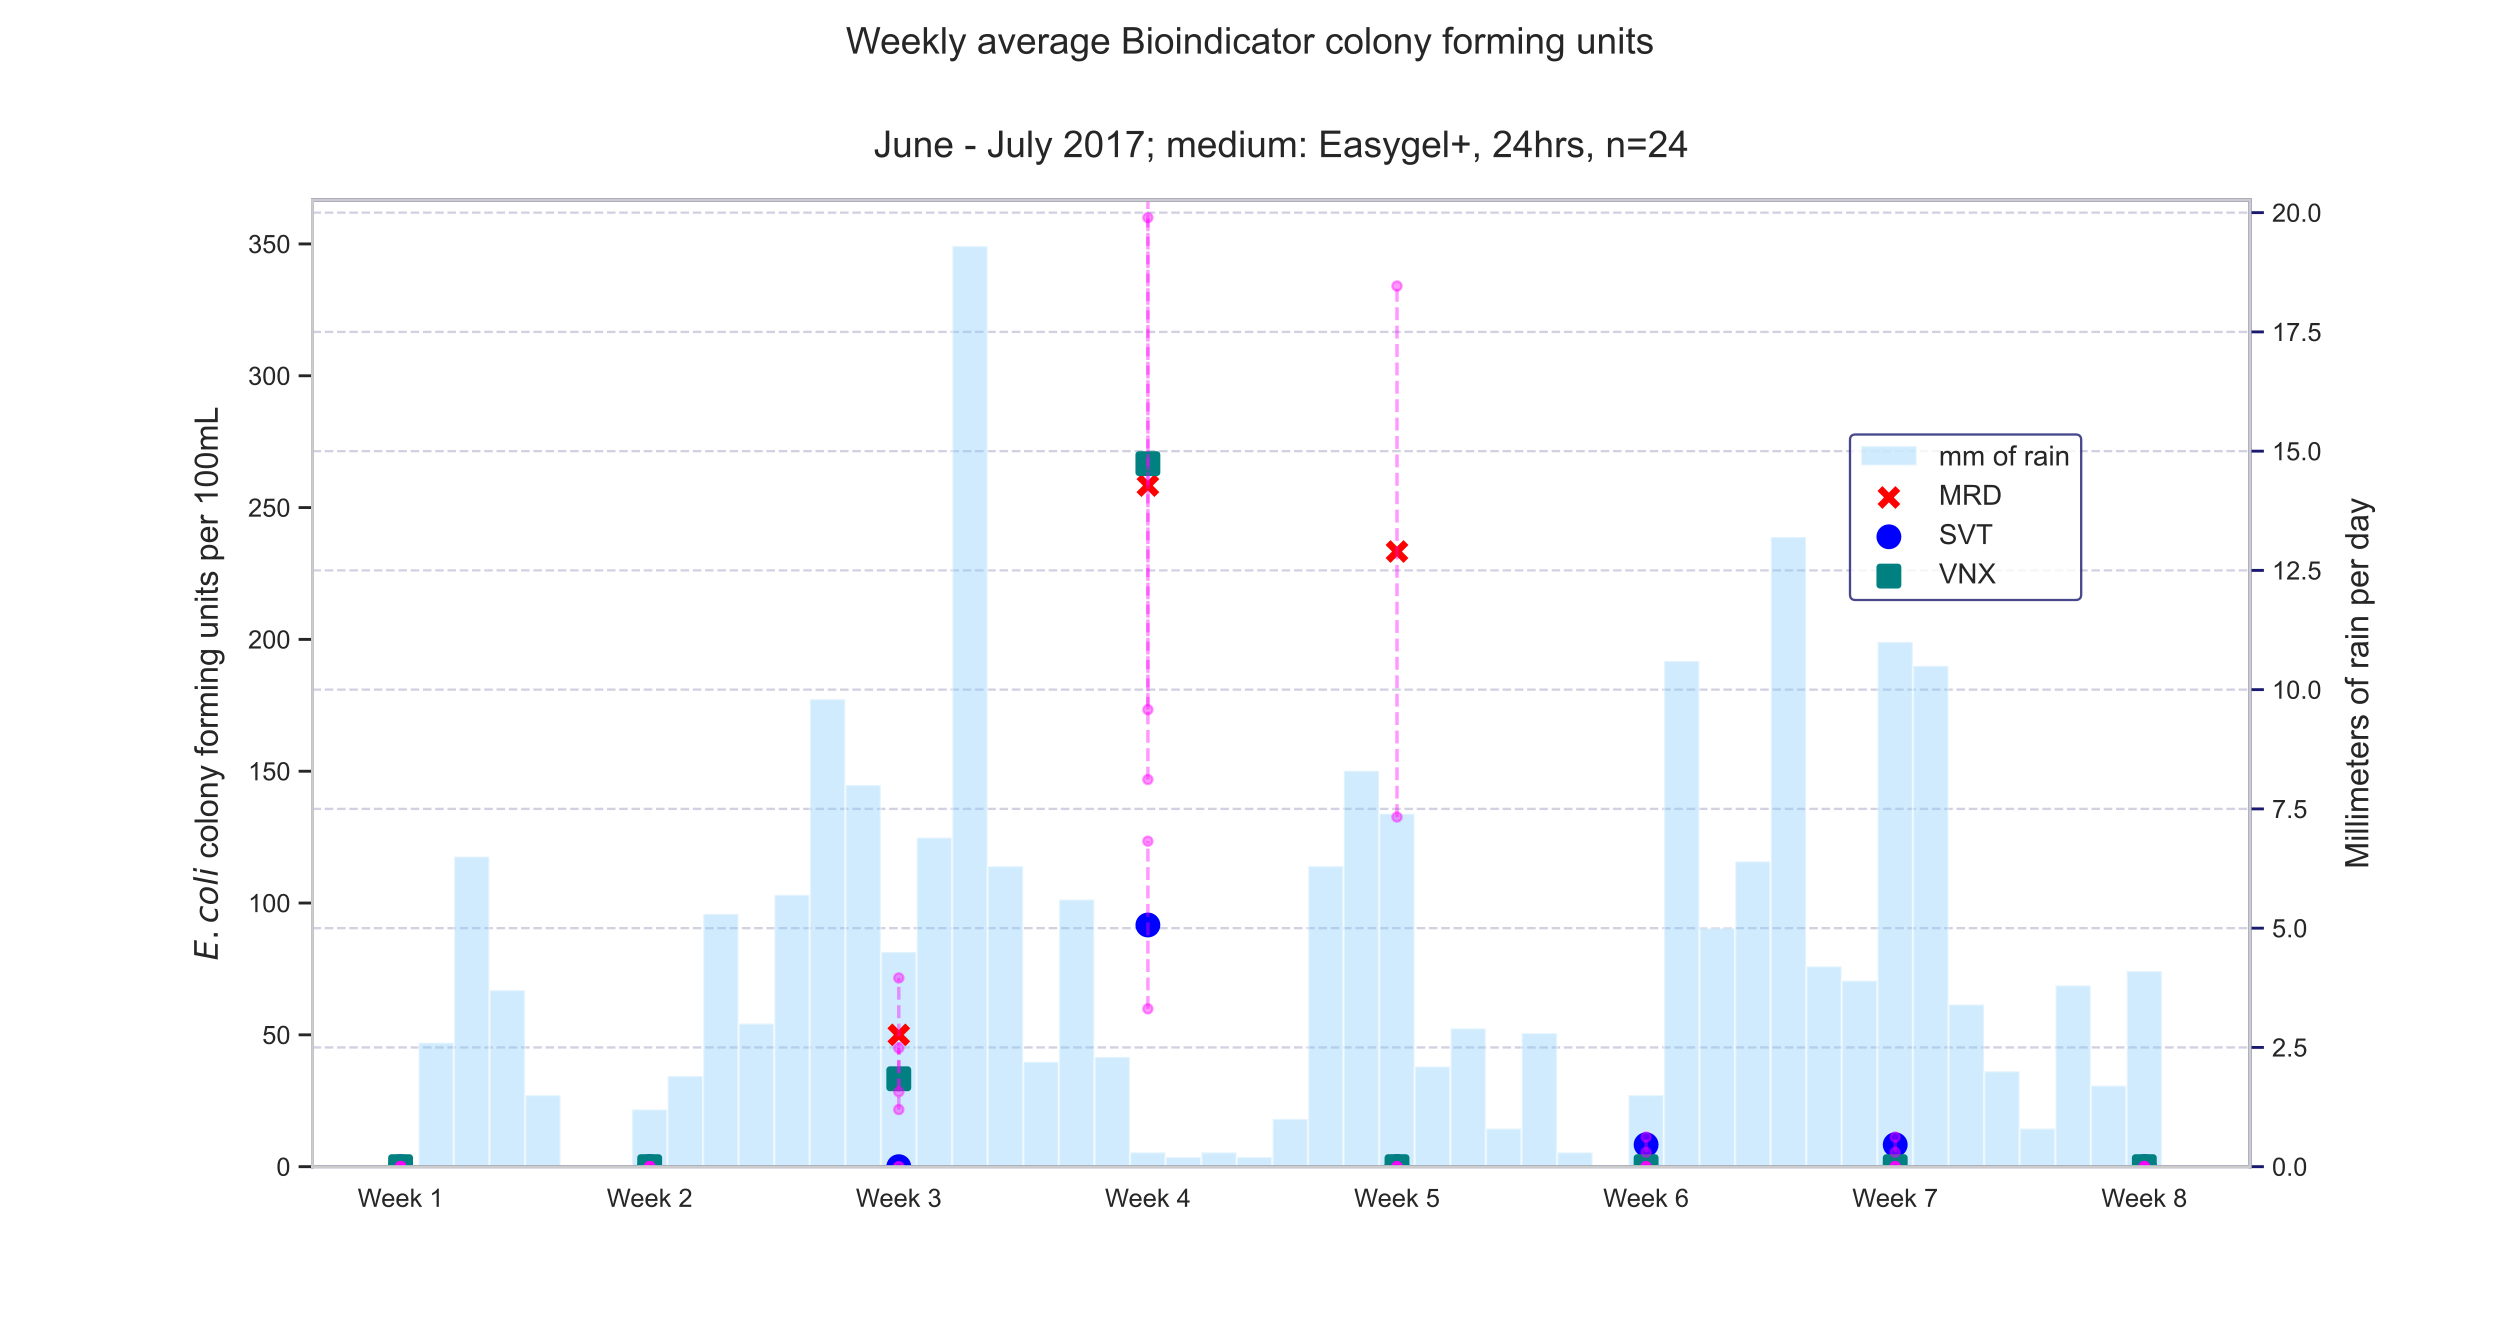 <?xml version="1.0" encoding="utf-8" standalone="no"?>
<!DOCTYPE svg PUBLIC "-//W3C//DTD SVG 1.1//EN"
  "http://www.w3.org/Graphics/SVG/1.1/DTD/svg11.dtd">
<!-- Created with matplotlib (https://matplotlib.org/) -->
<svg height="576pt" version="1.1" viewBox="0 0 1080 576" width="1080pt" xmlns="http://www.w3.org/2000/svg" xmlns:xlink="http://www.w3.org/1999/xlink">
 <defs>
  <style type="text/css">*{stroke-linecap:butt;stroke-linejoin:round;}</style>
 </defs>
 <g id="figure_1">
  <g id="patch_1">
   <path d="M 0 576 
L 1080 576 
L 1080 0 
L 0 0 
z
" style="fill:#ffffff;"/>
  </g>
  <g id="axes_1">
   <g id="patch_2">
    <path d="M 135 504 
L 972 504 
L 972 86.4 
L 135 86.4 
z
" style="fill:#ffffff;"/>
   </g>
   <g id="matplotlib.axis_1">
    <g id="xtick_1">
     <g id="text_1">
      <!-- Week 1 -->
      <g style="fill:#262626;" transform="translate(154.497 521.374)scale(0.11 -0.11)">
       <defs>
        <path d="M 20.219 0 
L 1.219 71.578 
L 10.938 71.578 
L 21.828 24.656 
Q 23.578 17.281 24.859 10.016 
Q 27.594 21.484 28.078 23.25 
L 41.703 71.578 
L 53.125 71.578 
L 63.375 35.359 
Q 67.234 21.875 68.953 10.016 
Q 70.312 16.797 72.516 25.594 
L 83.734 71.578 
L 93.266 71.578 
L 73.641 0 
L 64.5 0 
L 49.422 54.547 
Q 47.516 61.375 47.172 62.938 
Q 46.047 58.016 45.062 54.547 
L 29.891 0 
z
" id="ArialMT-87"/>
        <path d="M 42.094 16.703 
L 51.172 15.578 
Q 49.031 7.625 43.219 3.219 
Q 37.406 -1.172 28.375 -1.172 
Q 17 -1.172 10.328 5.828 
Q 3.656 12.844 3.656 25.484 
Q 3.656 38.578 10.391 45.797 
Q 17.141 53.031 27.875 53.031 
Q 38.281 53.031 44.875 45.953 
Q 51.469 38.875 51.469 26.031 
Q 51.469 25.25 51.422 23.688 
L 12.75 23.688 
Q 13.234 15.141 17.578 10.594 
Q 21.922 6.062 28.422 6.062 
Q 33.25 6.062 36.672 8.594 
Q 40.094 11.141 42.094 16.703 
z
M 13.234 30.906 
L 42.188 30.906 
Q 41.609 37.453 38.875 40.719 
Q 34.672 45.797 27.984 45.797 
Q 21.922 45.797 17.797 41.75 
Q 13.672 37.703 13.234 30.906 
z
" id="ArialMT-101"/>
        <path d="M 6.641 0 
L 6.641 71.578 
L 15.438 71.578 
L 15.438 30.766 
L 36.234 51.859 
L 47.609 51.859 
L 27.781 32.625 
L 49.609 0 
L 38.766 0 
L 21.625 26.516 
L 15.438 20.562 
L 15.438 0 
z
" id="ArialMT-107"/>
        <path id="ArialMT-32"/>
        <path d="M 37.25 0 
L 28.469 0 
L 28.469 56 
Q 25.297 52.984 20.141 49.953 
Q 14.984 46.922 10.891 45.406 
L 10.891 53.906 
Q 18.266 57.375 23.781 62.297 
Q 29.297 67.234 31.594 71.875 
L 37.25 71.875 
z
" id="ArialMT-49"/>
       </defs>
       <use xlink:href="#ArialMT-87"/>
       <use x="92.635" xlink:href="#ArialMT-101"/>
       <use x="148.25" xlink:href="#ArialMT-101"/>
       <use x="203.865" xlink:href="#ArialMT-107"/>
       <use x="253.865" xlink:href="#ArialMT-32"/>
       <use x="281.648" xlink:href="#ArialMT-49"/>
      </g>
     </g>
    </g>
    <g id="xtick_2">
     <g id="text_2">
      <!-- Week 2 -->
      <g style="fill:#262626;" transform="translate(262.111 521.374)scale(0.11 -0.11)">
       <defs>
        <path d="M 50.344 8.453 
L 50.344 0 
L 3.031 0 
Q 2.938 3.172 4.047 6.109 
Q 5.859 10.938 9.828 15.625 
Q 13.812 20.312 21.344 26.469 
Q 33.016 36.031 37.109 41.625 
Q 41.219 47.219 41.219 52.203 
Q 41.219 57.422 37.469 61 
Q 33.734 64.594 27.734 64.594 
Q 21.391 64.594 17.578 60.781 
Q 13.766 56.984 13.719 50.25 
L 4.688 51.172 
Q 5.609 61.281 11.656 66.578 
Q 17.719 71.875 27.938 71.875 
Q 38.234 71.875 44.234 66.156 
Q 50.25 60.453 50.25 52 
Q 50.25 47.703 48.484 43.547 
Q 46.734 39.406 42.656 34.812 
Q 38.578 30.219 29.109 22.219 
Q 21.188 15.578 18.938 13.203 
Q 16.703 10.844 15.234 8.453 
z
" id="ArialMT-50"/>
       </defs>
       <use xlink:href="#ArialMT-87"/>
       <use x="92.635" xlink:href="#ArialMT-101"/>
       <use x="148.25" xlink:href="#ArialMT-101"/>
       <use x="203.865" xlink:href="#ArialMT-107"/>
       <use x="253.865" xlink:href="#ArialMT-32"/>
       <use x="281.648" xlink:href="#ArialMT-50"/>
      </g>
     </g>
    </g>
    <g id="xtick_3">
     <g id="text_3">
      <!-- Week 3 -->
      <g style="fill:#262626;" transform="translate(369.725 521.374)scale(0.11 -0.11)">
       <defs>
        <path d="M 4.203 18.891 
L 12.984 20.062 
Q 14.5 12.594 18.141 9.297 
Q 21.781 6 27 6 
Q 33.203 6 37.469 10.297 
Q 41.75 14.594 41.75 20.953 
Q 41.75 27 37.797 30.922 
Q 33.844 34.859 27.734 34.859 
Q 25.25 34.859 21.531 33.891 
L 22.516 41.609 
Q 23.391 41.5 23.922 41.5 
Q 29.547 41.5 34.031 44.422 
Q 38.531 47.359 38.531 53.469 
Q 38.531 58.297 35.25 61.469 
Q 31.984 64.656 26.812 64.656 
Q 21.688 64.656 18.266 61.422 
Q 14.844 58.203 13.875 51.766 
L 5.078 53.328 
Q 6.688 62.156 12.391 67.016 
Q 18.109 71.875 26.609 71.875 
Q 32.469 71.875 37.391 69.359 
Q 42.328 66.844 44.938 62.5 
Q 47.562 58.156 47.562 53.266 
Q 47.562 48.641 45.062 44.828 
Q 42.578 41.016 37.703 38.766 
Q 44.047 37.312 47.562 32.688 
Q 51.078 28.078 51.078 21.141 
Q 51.078 11.766 44.234 5.25 
Q 37.406 -1.266 26.953 -1.266 
Q 17.531 -1.266 11.297 4.344 
Q 5.078 9.969 4.203 18.891 
z
" id="ArialMT-51"/>
       </defs>
       <use xlink:href="#ArialMT-87"/>
       <use x="92.635" xlink:href="#ArialMT-101"/>
       <use x="148.25" xlink:href="#ArialMT-101"/>
       <use x="203.865" xlink:href="#ArialMT-107"/>
       <use x="253.865" xlink:href="#ArialMT-32"/>
       <use x="281.648" xlink:href="#ArialMT-51"/>
      </g>
     </g>
    </g>
    <g id="xtick_4">
     <g id="text_4">
      <!-- Week 4 -->
      <g style="fill:#262626;" transform="translate(477.339 521.374)scale(0.11 -0.11)">
       <defs>
        <path d="M 32.328 0 
L 32.328 17.141 
L 1.266 17.141 
L 1.266 25.203 
L 33.938 71.578 
L 41.109 71.578 
L 41.109 25.203 
L 50.781 25.203 
L 50.781 17.141 
L 41.109 17.141 
L 41.109 0 
z
M 32.328 25.203 
L 32.328 57.469 
L 9.906 25.203 
z
" id="ArialMT-52"/>
       </defs>
       <use xlink:href="#ArialMT-87"/>
       <use x="92.635" xlink:href="#ArialMT-101"/>
       <use x="148.25" xlink:href="#ArialMT-101"/>
       <use x="203.865" xlink:href="#ArialMT-107"/>
       <use x="253.865" xlink:href="#ArialMT-32"/>
       <use x="281.648" xlink:href="#ArialMT-52"/>
      </g>
     </g>
    </g>
    <g id="xtick_5">
     <g id="text_5">
      <!-- Week 5 -->
      <g style="fill:#262626;" transform="translate(584.953 521.374)scale(0.11 -0.11)">
       <defs>
        <path d="M 4.156 18.75 
L 13.375 19.531 
Q 14.406 12.797 18.141 9.391 
Q 21.875 6 27.156 6 
Q 33.5 6 37.891 10.781 
Q 42.281 15.578 42.281 23.484 
Q 42.281 31 38.062 35.344 
Q 33.844 39.703 27 39.703 
Q 22.75 39.703 19.328 37.766 
Q 15.922 35.844 13.969 32.766 
L 5.719 33.844 
L 12.641 70.609 
L 48.25 70.609 
L 48.25 62.203 
L 19.672 62.203 
L 15.828 42.969 
Q 22.266 47.469 29.344 47.469 
Q 38.719 47.469 45.156 40.969 
Q 51.609 34.469 51.609 24.266 
Q 51.609 14.547 45.953 7.469 
Q 39.062 -1.219 27.156 -1.219 
Q 17.391 -1.219 11.203 4.25 
Q 5.031 9.719 4.156 18.75 
z
" id="ArialMT-53"/>
       </defs>
       <use xlink:href="#ArialMT-87"/>
       <use x="92.635" xlink:href="#ArialMT-101"/>
       <use x="148.25" xlink:href="#ArialMT-101"/>
       <use x="203.865" xlink:href="#ArialMT-107"/>
       <use x="253.865" xlink:href="#ArialMT-32"/>
       <use x="281.648" xlink:href="#ArialMT-53"/>
      </g>
     </g>
    </g>
    <g id="xtick_6">
     <g id="text_6">
      <!-- Week 6 -->
      <g style="fill:#262626;" transform="translate(692.568 521.374)scale(0.11 -0.11)">
       <defs>
        <path d="M 49.75 54.047 
L 41.016 53.375 
Q 39.844 58.547 37.703 60.891 
Q 34.125 64.656 28.906 64.656 
Q 24.703 64.656 21.531 62.312 
Q 17.391 59.281 14.984 53.469 
Q 12.594 47.656 12.5 36.922 
Q 15.672 41.75 20.266 44.094 
Q 24.859 46.438 29.891 46.438 
Q 38.672 46.438 44.844 39.969 
Q 51.031 33.5 51.031 23.25 
Q 51.031 16.5 48.125 10.719 
Q 45.219 4.938 40.141 1.859 
Q 35.062 -1.219 28.609 -1.219 
Q 17.625 -1.219 10.688 6.859 
Q 3.766 14.938 3.766 33.5 
Q 3.766 54.25 11.422 63.672 
Q 18.109 71.875 29.438 71.875 
Q 37.891 71.875 43.281 67.141 
Q 48.688 62.406 49.75 54.047 
z
M 13.875 23.188 
Q 13.875 18.656 15.797 14.5 
Q 17.719 10.359 21.188 8.172 
Q 24.656 6 28.469 6 
Q 34.031 6 38.031 10.484 
Q 42.047 14.984 42.047 22.703 
Q 42.047 30.125 38.078 34.391 
Q 34.125 38.672 28.125 38.672 
Q 22.172 38.672 18.016 34.391 
Q 13.875 30.125 13.875 23.188 
z
" id="ArialMT-54"/>
       </defs>
       <use xlink:href="#ArialMT-87"/>
       <use x="92.635" xlink:href="#ArialMT-101"/>
       <use x="148.25" xlink:href="#ArialMT-101"/>
       <use x="203.865" xlink:href="#ArialMT-107"/>
       <use x="253.865" xlink:href="#ArialMT-32"/>
       <use x="281.648" xlink:href="#ArialMT-54"/>
      </g>
     </g>
    </g>
    <g id="xtick_7">
     <g id="text_7">
      <!-- Week 7 -->
      <g style="fill:#262626;" transform="translate(800.182 521.374)scale(0.11 -0.11)">
       <defs>
        <path d="M 4.734 62.203 
L 4.734 70.656 
L 51.078 70.656 
L 51.078 63.812 
Q 44.234 56.547 37.516 44.484 
Q 30.812 32.422 27.156 19.672 
Q 24.516 10.688 23.781 0 
L 14.75 0 
Q 14.891 8.453 18.062 20.406 
Q 21.234 32.375 27.172 43.484 
Q 33.109 54.594 39.797 62.203 
z
" id="ArialMT-55"/>
       </defs>
       <use xlink:href="#ArialMT-87"/>
       <use x="92.635" xlink:href="#ArialMT-101"/>
       <use x="148.25" xlink:href="#ArialMT-101"/>
       <use x="203.865" xlink:href="#ArialMT-107"/>
       <use x="253.865" xlink:href="#ArialMT-32"/>
       <use x="281.648" xlink:href="#ArialMT-55"/>
      </g>
     </g>
    </g>
    <g id="xtick_8">
     <g id="text_8">
      <!-- Week 8 -->
      <g style="fill:#262626;" transform="translate(907.796 521.374)scale(0.11 -0.11)">
       <defs>
        <path d="M 17.672 38.812 
Q 12.203 40.828 9.562 44.531 
Q 6.938 48.25 6.938 53.422 
Q 6.938 61.234 12.547 66.547 
Q 18.172 71.875 27.484 71.875 
Q 36.859 71.875 42.578 66.422 
Q 48.297 60.984 48.297 53.172 
Q 48.297 48.188 45.672 44.5 
Q 43.062 40.828 37.75 38.812 
Q 44.344 36.672 47.781 31.875 
Q 51.219 27.094 51.219 20.453 
Q 51.219 11.281 44.719 5.031 
Q 38.234 -1.219 27.641 -1.219 
Q 17.047 -1.219 10.547 5.047 
Q 4.047 11.328 4.047 20.703 
Q 4.047 27.688 7.594 32.391 
Q 11.141 37.109 17.672 38.812 
z
M 15.922 53.719 
Q 15.922 48.641 19.188 45.406 
Q 22.469 42.188 27.688 42.188 
Q 32.766 42.188 36.016 45.375 
Q 39.266 48.578 39.266 53.219 
Q 39.266 58.062 35.906 61.359 
Q 32.562 64.656 27.594 64.656 
Q 22.562 64.656 19.234 61.422 
Q 15.922 58.203 15.922 53.719 
z
M 13.094 20.656 
Q 13.094 16.891 14.875 13.375 
Q 16.656 9.859 20.172 7.922 
Q 23.688 6 27.734 6 
Q 34.031 6 38.125 10.047 
Q 42.234 14.109 42.234 20.359 
Q 42.234 26.703 38.016 30.859 
Q 33.797 35.016 27.438 35.016 
Q 21.234 35.016 17.156 30.906 
Q 13.094 26.812 13.094 20.656 
z
" id="ArialMT-56"/>
       </defs>
       <use xlink:href="#ArialMT-87"/>
       <use x="92.635" xlink:href="#ArialMT-101"/>
       <use x="148.25" xlink:href="#ArialMT-101"/>
       <use x="203.865" xlink:href="#ArialMT-107"/>
       <use x="253.865" xlink:href="#ArialMT-32"/>
       <use x="281.648" xlink:href="#ArialMT-56"/>
      </g>
     </g>
    </g>
   </g>
   <g id="matplotlib.axis_2">
    <g id="ytick_1">
     <g id="line2d_1">
      <path clip-path="url(#pb2ddc50ed1)" d="M 135 504 
L 972 504 
" style="fill:none;stroke:#191970;stroke-dasharray:3.7,1.6;stroke-dashoffset:0;stroke-opacity:0.2;"/>
     </g>
     <g id="line2d_2">
      <defs>
       <path d="M 0 0 
L 6 0 
" id="m6da2be5964" style="stroke:#191970;stroke-width:1.25;"/>
      </defs>
      <g>
       <use style="fill:#191970;stroke:#191970;stroke-width:1.25;" x="972" xlink:href="#m6da2be5964" y="504"/>
      </g>
     </g>
     <g id="text_9">
      <!-- 0.0 -->
      <g style="fill:#262626;" transform="translate(981.5 507.937)scale(0.11 -0.11)">
       <defs>
        <path d="M 4.156 35.297 
Q 4.156 48 6.766 55.734 
Q 9.375 63.484 14.516 67.672 
Q 19.672 71.875 27.484 71.875 
Q 33.25 71.875 37.594 69.547 
Q 41.938 67.234 44.766 62.859 
Q 47.609 58.5 49.219 52.219 
Q 50.828 45.953 50.828 35.297 
Q 50.828 22.703 48.234 14.969 
Q 45.656 7.234 40.5 3 
Q 35.359 -1.219 27.484 -1.219 
Q 17.141 -1.219 11.234 6.203 
Q 4.156 15.141 4.156 35.297 
z
M 13.188 35.297 
Q 13.188 17.672 17.312 11.828 
Q 21.438 6 27.484 6 
Q 33.547 6 37.672 11.859 
Q 41.797 17.719 41.797 35.297 
Q 41.797 52.984 37.672 58.781 
Q 33.547 64.594 27.391 64.594 
Q 21.344 64.594 17.719 59.469 
Q 13.188 52.938 13.188 35.297 
z
" id="ArialMT-48"/>
        <path d="M 9.078 0 
L 9.078 10.016 
L 19.094 10.016 
L 19.094 0 
z
" id="ArialMT-46"/>
       </defs>
       <use xlink:href="#ArialMT-48"/>
       <use x="55.615" xlink:href="#ArialMT-46"/>
       <use x="83.398" xlink:href="#ArialMT-48"/>
      </g>
     </g>
    </g>
    <g id="ytick_2">
     <g id="line2d_3">
      <path clip-path="url(#pb2ddc50ed1)" d="M 135 452.483 
L 972 452.483 
" style="fill:none;stroke:#191970;stroke-dasharray:3.7,1.6;stroke-dashoffset:0;stroke-opacity:0.2;"/>
     </g>
     <g id="line2d_4">
      <g>
       <use style="fill:#191970;stroke:#191970;stroke-width:1.25;" x="972" xlink:href="#m6da2be5964" y="452.483"/>
      </g>
     </g>
     <g id="text_10">
      <!-- 2.5 -->
      <g style="fill:#262626;" transform="translate(981.5 456.419)scale(0.11 -0.11)">
       <use xlink:href="#ArialMT-50"/>
       <use x="55.615" xlink:href="#ArialMT-46"/>
       <use x="83.398" xlink:href="#ArialMT-53"/>
      </g>
     </g>
    </g>
    <g id="ytick_3">
     <g id="line2d_5">
      <path clip-path="url(#pb2ddc50ed1)" d="M 135 400.965 
L 972 400.965 
" style="fill:none;stroke:#191970;stroke-dasharray:3.7,1.6;stroke-dashoffset:0;stroke-opacity:0.2;"/>
     </g>
     <g id="line2d_6">
      <g>
       <use style="fill:#191970;stroke:#191970;stroke-width:1.25;" x="972" xlink:href="#m6da2be5964" y="400.965"/>
      </g>
     </g>
     <g id="text_11">
      <!-- 5.0 -->
      <g style="fill:#262626;" transform="translate(981.5 404.902)scale(0.11 -0.11)">
       <use xlink:href="#ArialMT-53"/>
       <use x="55.615" xlink:href="#ArialMT-46"/>
       <use x="83.398" xlink:href="#ArialMT-48"/>
      </g>
     </g>
    </g>
    <g id="ytick_4">
     <g id="line2d_7">
      <path clip-path="url(#pb2ddc50ed1)" d="M 135 349.448 
L 972 349.448 
" style="fill:none;stroke:#191970;stroke-dasharray:3.7,1.6;stroke-dashoffset:0;stroke-opacity:0.2;"/>
     </g>
     <g id="line2d_8">
      <g>
       <use style="fill:#191970;stroke:#191970;stroke-width:1.25;" x="972" xlink:href="#m6da2be5964" y="349.448"/>
      </g>
     </g>
     <g id="text_12">
      <!-- 7.5 -->
      <g style="fill:#262626;" transform="translate(981.5 353.385)scale(0.11 -0.11)">
       <use xlink:href="#ArialMT-55"/>
       <use x="55.615" xlink:href="#ArialMT-46"/>
       <use x="83.398" xlink:href="#ArialMT-53"/>
      </g>
     </g>
    </g>
    <g id="ytick_5">
     <g id="line2d_9">
      <path clip-path="url(#pb2ddc50ed1)" d="M 135 297.93 
L 972 297.93 
" style="fill:none;stroke:#191970;stroke-dasharray:3.7,1.6;stroke-dashoffset:0;stroke-opacity:0.2;"/>
     </g>
     <g id="line2d_10">
      <g>
       <use style="fill:#191970;stroke:#191970;stroke-width:1.25;" x="972" xlink:href="#m6da2be5964" y="297.93"/>
      </g>
     </g>
     <g id="text_13">
      <!-- 10.0 -->
      <g style="fill:#262626;" transform="translate(981.5 301.867)scale(0.11 -0.11)">
       <use xlink:href="#ArialMT-49"/>
       <use x="55.615" xlink:href="#ArialMT-48"/>
       <use x="111.23" xlink:href="#ArialMT-46"/>
       <use x="139.014" xlink:href="#ArialMT-48"/>
      </g>
     </g>
    </g>
    <g id="ytick_6">
     <g id="line2d_11">
      <path clip-path="url(#pb2ddc50ed1)" d="M 135 246.413 
L 972 246.413 
" style="fill:none;stroke:#191970;stroke-dasharray:3.7,1.6;stroke-dashoffset:0;stroke-opacity:0.2;"/>
     </g>
     <g id="line2d_12">
      <g>
       <use style="fill:#191970;stroke:#191970;stroke-width:1.25;" x="972" xlink:href="#m6da2be5964" y="246.413"/>
      </g>
     </g>
     <g id="text_14">
      <!-- 12.5 -->
      <g style="fill:#262626;" transform="translate(981.5 250.35)scale(0.11 -0.11)">
       <use xlink:href="#ArialMT-49"/>
       <use x="55.615" xlink:href="#ArialMT-50"/>
       <use x="111.23" xlink:href="#ArialMT-46"/>
       <use x="139.014" xlink:href="#ArialMT-53"/>
      </g>
     </g>
    </g>
    <g id="ytick_7">
     <g id="line2d_13">
      <path clip-path="url(#pb2ddc50ed1)" d="M 135 194.896 
L 972 194.896 
" style="fill:none;stroke:#191970;stroke-dasharray:3.7,1.6;stroke-dashoffset:0;stroke-opacity:0.2;"/>
     </g>
     <g id="line2d_14">
      <g>
       <use style="fill:#191970;stroke:#191970;stroke-width:1.25;" x="972" xlink:href="#m6da2be5964" y="194.896"/>
      </g>
     </g>
     <g id="text_15">
      <!-- 15.0 -->
      <g style="fill:#262626;" transform="translate(981.5 198.832)scale(0.11 -0.11)">
       <use xlink:href="#ArialMT-49"/>
       <use x="55.615" xlink:href="#ArialMT-53"/>
       <use x="111.23" xlink:href="#ArialMT-46"/>
       <use x="139.014" xlink:href="#ArialMT-48"/>
      </g>
     </g>
    </g>
    <g id="ytick_8">
     <g id="line2d_15">
      <path clip-path="url(#pb2ddc50ed1)" d="M 135 143.378 
L 972 143.378 
" style="fill:none;stroke:#191970;stroke-dasharray:3.7,1.6;stroke-dashoffset:0;stroke-opacity:0.2;"/>
     </g>
     <g id="line2d_16">
      <g>
       <use style="fill:#191970;stroke:#191970;stroke-width:1.25;" x="972" xlink:href="#m6da2be5964" y="143.378"/>
      </g>
     </g>
     <g id="text_16">
      <!-- 17.5 -->
      <g style="fill:#262626;" transform="translate(981.5 147.315)scale(0.11 -0.11)">
       <use xlink:href="#ArialMT-49"/>
       <use x="55.615" xlink:href="#ArialMT-55"/>
       <use x="111.23" xlink:href="#ArialMT-46"/>
       <use x="139.014" xlink:href="#ArialMT-53"/>
      </g>
     </g>
    </g>
    <g id="ytick_9">
     <g id="line2d_17">
      <path clip-path="url(#pb2ddc50ed1)" d="M 135 91.861 
L 972 91.861 
" style="fill:none;stroke:#191970;stroke-dasharray:3.7,1.6;stroke-dashoffset:0;stroke-opacity:0.2;"/>
     </g>
     <g id="line2d_18">
      <g>
       <use style="fill:#191970;stroke:#191970;stroke-width:1.25;" x="972" xlink:href="#m6da2be5964" y="91.861"/>
      </g>
     </g>
     <g id="text_17">
      <!-- 20.0 -->
      <g style="fill:#262626;" transform="translate(981.5 95.798)scale(0.11 -0.11)">
       <use xlink:href="#ArialMT-50"/>
       <use x="55.615" xlink:href="#ArialMT-48"/>
       <use x="111.23" xlink:href="#ArialMT-46"/>
       <use x="139.014" xlink:href="#ArialMT-48"/>
      </g>
     </g>
    </g>
    <g id="text_18">
     <!-- Millimeters of rain per day -->
     <g style="fill:#262626;" transform="translate(1023.099 375.332)rotate(-90)scale(0.14 -0.14)">
      <defs>
       <path d="M 7.422 0 
L 7.422 71.578 
L 21.688 71.578 
L 38.625 20.906 
Q 40.969 13.812 42.047 10.297 
Q 43.266 14.203 45.844 21.781 
L 62.984 71.578 
L 75.734 71.578 
L 75.734 0 
L 66.609 0 
L 66.609 59.906 
L 45.797 0 
L 37.25 0 
L 16.547 60.938 
L 16.547 0 
z
" id="ArialMT-77"/>
       <path d="M 6.641 61.469 
L 6.641 71.578 
L 15.438 71.578 
L 15.438 61.469 
z
M 6.641 0 
L 6.641 51.859 
L 15.438 51.859 
L 15.438 0 
z
" id="ArialMT-105"/>
       <path d="M 6.391 0 
L 6.391 71.578 
L 15.188 71.578 
L 15.188 0 
z
" id="ArialMT-108"/>
       <path d="M 6.594 0 
L 6.594 51.859 
L 14.453 51.859 
L 14.453 44.578 
Q 16.891 48.391 20.938 50.703 
Q 25 53.031 30.172 53.031 
Q 35.938 53.031 39.625 50.641 
Q 43.312 48.25 44.828 43.953 
Q 50.984 53.031 60.844 53.031 
Q 68.562 53.031 72.703 48.75 
Q 76.859 44.484 76.859 35.594 
L 76.859 0 
L 68.109 0 
L 68.109 32.672 
Q 68.109 37.938 67.25 40.25 
Q 66.406 42.578 64.156 43.984 
Q 61.922 45.406 58.891 45.406 
Q 53.422 45.406 49.797 41.766 
Q 46.188 38.141 46.188 30.125 
L 46.188 0 
L 37.406 0 
L 37.406 33.688 
Q 37.406 39.547 35.25 42.469 
Q 33.109 45.406 28.219 45.406 
Q 24.516 45.406 21.359 43.453 
Q 18.219 41.5 16.797 37.734 
Q 15.375 33.984 15.375 26.906 
L 15.375 0 
z
" id="ArialMT-109"/>
       <path d="M 25.781 7.859 
L 27.047 0.094 
Q 23.344 -0.688 20.406 -0.688 
Q 15.625 -0.688 12.984 0.828 
Q 10.359 2.344 9.281 4.812 
Q 8.203 7.281 8.203 15.188 
L 8.203 45.016 
L 1.766 45.016 
L 1.766 51.859 
L 8.203 51.859 
L 8.203 64.703 
L 16.938 69.969 
L 16.938 51.859 
L 25.781 51.859 
L 25.781 45.016 
L 16.938 45.016 
L 16.938 14.703 
Q 16.938 10.938 17.406 9.859 
Q 17.875 8.797 18.922 8.156 
Q 19.969 7.516 21.922 7.516 
Q 23.391 7.516 25.781 7.859 
z
" id="ArialMT-116"/>
       <path d="M 6.5 0 
L 6.5 51.859 
L 14.406 51.859 
L 14.406 44 
Q 17.438 49.516 20 51.266 
Q 22.562 53.031 25.641 53.031 
Q 30.078 53.031 34.672 50.203 
L 31.641 42.047 
Q 28.422 43.953 25.203 43.953 
Q 22.312 43.953 20.016 42.219 
Q 17.719 40.484 16.75 37.406 
Q 15.281 32.719 15.281 27.156 
L 15.281 0 
z
" id="ArialMT-114"/>
       <path d="M 3.078 15.484 
L 11.766 16.844 
Q 12.5 11.625 15.844 8.844 
Q 19.188 6.062 25.203 6.062 
Q 31.25 6.062 34.172 8.516 
Q 37.109 10.984 37.109 14.312 
Q 37.109 17.281 34.516 19 
Q 32.719 20.172 25.531 21.969 
Q 15.875 24.422 12.141 26.203 
Q 8.406 27.984 6.469 31.125 
Q 4.547 34.281 4.547 38.094 
Q 4.547 41.547 6.125 44.5 
Q 7.719 47.469 10.453 49.422 
Q 12.5 50.922 16.031 51.969 
Q 19.578 53.031 23.641 53.031 
Q 29.734 53.031 34.344 51.266 
Q 38.969 49.516 41.156 46.5 
Q 43.359 43.5 44.188 38.484 
L 35.594 37.312 
Q 35.016 41.312 32.203 43.547 
Q 29.391 45.797 24.266 45.797 
Q 18.219 45.797 15.625 43.797 
Q 13.031 41.797 13.031 39.109 
Q 13.031 37.406 14.109 36.031 
Q 15.188 34.625 17.484 33.688 
Q 18.797 33.203 25.25 31.453 
Q 34.578 28.953 38.25 27.359 
Q 41.938 25.781 44.031 22.75 
Q 46.141 19.734 46.141 15.234 
Q 46.141 10.844 43.578 6.953 
Q 41.016 3.078 36.172 0.953 
Q 31.344 -1.172 25.25 -1.172 
Q 15.141 -1.172 9.844 3.031 
Q 4.547 7.234 3.078 15.484 
z
" id="ArialMT-115"/>
       <path d="M 3.328 25.922 
Q 3.328 40.328 11.328 47.266 
Q 18.016 53.031 27.641 53.031 
Q 38.328 53.031 45.109 46.016 
Q 51.906 39.016 51.906 26.656 
Q 51.906 16.656 48.906 10.906 
Q 45.906 5.172 40.156 2 
Q 34.422 -1.172 27.641 -1.172 
Q 16.75 -1.172 10.031 5.812 
Q 3.328 12.797 3.328 25.922 
z
M 12.359 25.922 
Q 12.359 15.969 16.703 11.016 
Q 21.047 6.062 27.641 6.062 
Q 34.188 6.062 38.531 11.031 
Q 42.875 16.016 42.875 26.219 
Q 42.875 35.844 38.5 40.797 
Q 34.125 45.75 27.641 45.75 
Q 21.047 45.75 16.703 40.812 
Q 12.359 35.891 12.359 25.922 
z
" id="ArialMT-111"/>
       <path d="M 8.688 0 
L 8.688 45.016 
L 0.922 45.016 
L 0.922 51.859 
L 8.688 51.859 
L 8.688 57.375 
Q 8.688 62.594 9.625 65.141 
Q 10.891 68.562 14.078 70.672 
Q 17.281 72.797 23.047 72.797 
Q 26.766 72.797 31.25 71.922 
L 29.938 64.266 
Q 27.203 64.75 24.75 64.75 
Q 20.75 64.75 19.094 63.031 
Q 17.438 61.328 17.438 56.641 
L 17.438 51.859 
L 27.547 51.859 
L 27.547 45.016 
L 17.438 45.016 
L 17.438 0 
z
" id="ArialMT-102"/>
       <path d="M 40.438 6.391 
Q 35.547 2.25 31.031 0.531 
Q 26.516 -1.172 21.344 -1.172 
Q 12.797 -1.172 8.203 3 
Q 3.609 7.172 3.609 13.672 
Q 3.609 17.484 5.344 20.625 
Q 7.078 23.781 9.891 25.688 
Q 12.703 27.594 16.219 28.562 
Q 18.797 29.25 24.031 29.891 
Q 34.672 31.156 39.703 32.906 
Q 39.75 34.719 39.75 35.203 
Q 39.75 40.578 37.25 42.781 
Q 33.891 45.75 27.25 45.75 
Q 21.047 45.75 18.094 43.578 
Q 15.141 41.406 13.719 35.891 
L 5.125 37.062 
Q 6.297 42.578 8.984 45.969 
Q 11.672 49.359 16.75 51.188 
Q 21.828 53.031 28.516 53.031 
Q 35.156 53.031 39.297 51.469 
Q 43.453 49.906 45.406 47.531 
Q 47.359 45.172 48.141 41.547 
Q 48.578 39.312 48.578 33.453 
L 48.578 21.734 
Q 48.578 9.469 49.141 6.219 
Q 49.703 2.984 51.375 0 
L 42.188 0 
Q 40.828 2.734 40.438 6.391 
z
M 39.703 26.031 
Q 34.906 24.078 25.344 22.703 
Q 19.922 21.922 17.672 20.938 
Q 15.438 19.969 14.203 18.094 
Q 12.984 16.219 12.984 13.922 
Q 12.984 10.406 15.641 8.062 
Q 18.312 5.719 23.438 5.719 
Q 28.516 5.719 32.469 7.938 
Q 36.422 10.156 38.281 14.016 
Q 39.703 17 39.703 22.797 
z
" id="ArialMT-97"/>
       <path d="M 6.594 0 
L 6.594 51.859 
L 14.5 51.859 
L 14.5 44.484 
Q 20.219 53.031 31 53.031 
Q 35.688 53.031 39.625 51.344 
Q 43.562 49.656 45.516 46.922 
Q 47.469 44.188 48.25 40.438 
Q 48.734 37.984 48.734 31.891 
L 48.734 0 
L 39.938 0 
L 39.938 31.547 
Q 39.938 36.922 38.906 39.578 
Q 37.891 42.234 35.281 43.812 
Q 32.672 45.406 29.156 45.406 
Q 23.531 45.406 19.453 41.844 
Q 15.375 38.281 15.375 28.328 
L 15.375 0 
z
" id="ArialMT-110"/>
       <path d="M 6.594 -19.875 
L 6.594 51.859 
L 14.594 51.859 
L 14.594 45.125 
Q 17.438 49.078 21 51.047 
Q 24.562 53.031 29.641 53.031 
Q 36.281 53.031 41.359 49.609 
Q 46.438 46.188 49.016 39.953 
Q 51.609 33.734 51.609 26.312 
Q 51.609 18.359 48.75 11.984 
Q 45.906 5.609 40.453 2.219 
Q 35.016 -1.172 29 -1.172 
Q 24.609 -1.172 21.109 0.688 
Q 17.625 2.547 15.375 5.375 
L 15.375 -19.875 
z
M 14.547 25.641 
Q 14.547 15.625 18.594 10.844 
Q 22.656 6.062 28.422 6.062 
Q 34.281 6.062 38.453 11.016 
Q 42.625 15.969 42.625 26.375 
Q 42.625 36.281 38.547 41.203 
Q 34.469 46.141 28.812 46.141 
Q 23.188 46.141 18.859 40.891 
Q 14.547 35.641 14.547 25.641 
z
" id="ArialMT-112"/>
       <path d="M 40.234 0 
L 40.234 6.547 
Q 35.297 -1.172 25.734 -1.172 
Q 19.531 -1.172 14.328 2.25 
Q 9.125 5.672 6.266 11.797 
Q 3.422 17.922 3.422 25.875 
Q 3.422 33.641 6 39.969 
Q 8.594 46.297 13.766 49.656 
Q 18.953 53.031 25.344 53.031 
Q 30.031 53.031 33.688 51.047 
Q 37.359 49.078 39.656 45.906 
L 39.656 71.578 
L 48.391 71.578 
L 48.391 0 
z
M 12.453 25.875 
Q 12.453 15.922 16.641 10.984 
Q 20.844 6.062 26.562 6.062 
Q 32.328 6.062 36.344 10.766 
Q 40.375 15.484 40.375 25.141 
Q 40.375 35.797 36.266 40.766 
Q 32.172 45.75 26.172 45.75 
Q 20.312 45.75 16.375 40.969 
Q 12.453 36.188 12.453 25.875 
z
" id="ArialMT-100"/>
       <path d="M 6.203 -19.969 
L 5.219 -11.719 
Q 8.109 -12.5 10.25 -12.5 
Q 13.188 -12.5 14.938 -11.516 
Q 16.703 -10.547 17.828 -8.797 
Q 18.656 -7.469 20.516 -2.25 
Q 20.75 -1.516 21.297 -0.094 
L 1.609 51.859 
L 11.078 51.859 
L 21.875 21.828 
Q 23.969 16.109 25.641 9.812 
Q 27.156 15.875 29.25 21.625 
L 40.328 51.859 
L 49.125 51.859 
L 29.391 -0.875 
Q 26.219 -9.422 24.469 -12.641 
Q 22.125 -17 19.094 -19.016 
Q 16.062 -21.047 11.859 -21.047 
Q 9.328 -21.047 6.203 -19.969 
z
" id="ArialMT-121"/>
      </defs>
      <use xlink:href="#ArialMT-77"/>
      <use x="83.301" xlink:href="#ArialMT-105"/>
      <use x="105.518" xlink:href="#ArialMT-108"/>
      <use x="127.734" xlink:href="#ArialMT-108"/>
      <use x="149.951" xlink:href="#ArialMT-105"/>
      <use x="172.168" xlink:href="#ArialMT-109"/>
      <use x="255.469" xlink:href="#ArialMT-101"/>
      <use x="311.084" xlink:href="#ArialMT-116"/>
      <use x="338.867" xlink:href="#ArialMT-101"/>
      <use x="394.482" xlink:href="#ArialMT-114"/>
      <use x="427.783" xlink:href="#ArialMT-115"/>
      <use x="477.783" xlink:href="#ArialMT-32"/>
      <use x="505.566" xlink:href="#ArialMT-111"/>
      <use x="561.182" xlink:href="#ArialMT-102"/>
      <use x="588.965" xlink:href="#ArialMT-32"/>
      <use x="616.748" xlink:href="#ArialMT-114"/>
      <use x="650.049" xlink:href="#ArialMT-97"/>
      <use x="705.664" xlink:href="#ArialMT-105"/>
      <use x="727.881" xlink:href="#ArialMT-110"/>
      <use x="783.496" xlink:href="#ArialMT-32"/>
      <use x="811.279" xlink:href="#ArialMT-112"/>
      <use x="866.895" xlink:href="#ArialMT-101"/>
      <use x="922.51" xlink:href="#ArialMT-114"/>
      <use x="955.811" xlink:href="#ArialMT-32"/>
      <use x="983.594" xlink:href="#ArialMT-100"/>
      <use x="1039.209" xlink:href="#ArialMT-97"/>
      <use x="1094.824" xlink:href="#ArialMT-121"/>
     </g>
    </g>
   </g>
   <g id="patch_3">
    <path clip-path="url(#pb2ddc50ed1)" d="M 180.809 504 
L 196.029 504 
L 196.029 450.422 
L 180.809 450.422 
z
" style="fill:#87cefa;opacity:0.4;stroke:#ffffff;stroke-linejoin:miter;"/>
   </g>
   <g id="patch_4">
    <path clip-path="url(#pb2ddc50ed1)" d="M 196.183 504 
L 211.402 504 
L 211.402 370.055 
L 196.183 370.055 
z
" style="fill:#87cefa;opacity:0.4;stroke:#ffffff;stroke-linejoin:miter;"/>
   </g>
   <g id="patch_5">
    <path clip-path="url(#pb2ddc50ed1)" d="M 211.556 504 
L 226.776 504 
L 226.776 427.754 
L 211.556 427.754 
z
" style="fill:#87cefa;opacity:0.4;stroke:#ffffff;stroke-linejoin:miter;"/>
   </g>
   <g id="patch_6">
    <path clip-path="url(#pb2ddc50ed1)" d="M 226.929 504 
L 242.149 504 
L 242.149 473.09 
L 226.929 473.09 
z
" style="fill:#87cefa;opacity:0.4;stroke:#ffffff;stroke-linejoin:miter;"/>
   </g>
   <g id="patch_7">
    <path clip-path="url(#pb2ddc50ed1)" d="M 242.303 504 
L 257.523 504 
L 257.523 504 
L 242.303 504 
z
" style="fill:#87cefa;opacity:0.4;stroke:#ffffff;stroke-linejoin:miter;"/>
   </g>
   <g id="patch_8">
    <path clip-path="url(#pb2ddc50ed1)" d="M 257.676 504 
L 272.896 504 
L 272.896 504 
L 257.676 504 
z
" style="fill:#87cefa;opacity:0.4;stroke:#ffffff;stroke-linejoin:miter;"/>
   </g>
   <g id="patch_9">
    <path clip-path="url(#pb2ddc50ed1)" d="M 273.05 504 
L 288.269 504 
L 288.269 479.272 
L 273.05 479.272 
z
" style="fill:#87cefa;opacity:0.4;stroke:#ffffff;stroke-linejoin:miter;"/>
   </g>
   <g id="patch_10">
    <path clip-path="url(#pb2ddc50ed1)" d="M 288.423 504 
L 303.643 504 
L 303.643 464.847 
L 288.423 464.847 
z
" style="fill:#87cefa;opacity:0.4;stroke:#ffffff;stroke-linejoin:miter;"/>
   </g>
   <g id="patch_11">
    <path clip-path="url(#pb2ddc50ed1)" d="M 303.797 504 
L 319.016 504 
L 319.016 394.783 
L 303.797 394.783 
z
" style="fill:#87cefa;opacity:0.4;stroke:#ffffff;stroke-linejoin:miter;"/>
   </g>
   <g id="patch_12">
    <path clip-path="url(#pb2ddc50ed1)" d="M 319.17 504 
L 334.39 504 
L 334.39 442.179 
L 319.17 442.179 
z
" style="fill:#87cefa;opacity:0.4;stroke:#ffffff;stroke-linejoin:miter;"/>
   </g>
   <g id="patch_13">
    <path clip-path="url(#pb2ddc50ed1)" d="M 334.544 504 
L 349.763 504 
L 349.763 386.54 
L 334.544 386.54 
z
" style="fill:#87cefa;opacity:0.4;stroke:#ffffff;stroke-linejoin:miter;"/>
   </g>
   <g id="patch_14">
    <path clip-path="url(#pb2ddc50ed1)" d="M 349.917 504 
L 365.137 504 
L 365.137 302.052 
L 349.917 302.052 
z
" style="fill:#87cefa;opacity:0.4;stroke:#ffffff;stroke-linejoin:miter;"/>
   </g>
   <g id="patch_15">
    <path clip-path="url(#pb2ddc50ed1)" d="M 365.29 504 
L 380.51 504 
L 380.51 339.144 
L 365.29 339.144 
z
" style="fill:#87cefa;opacity:0.4;stroke:#ffffff;stroke-linejoin:miter;"/>
   </g>
   <g id="patch_16">
    <path clip-path="url(#pb2ddc50ed1)" d="M 380.664 504 
L 395.884 504 
L 395.884 411.269 
L 380.664 411.269 
z
" style="fill:#87cefa;opacity:0.4;stroke:#ffffff;stroke-linejoin:miter;"/>
   </g>
   <g id="patch_17">
    <path clip-path="url(#pb2ddc50ed1)" d="M 396.037 504 
L 411.257 504 
L 411.257 361.812 
L 396.037 361.812 
z
" style="fill:#87cefa;opacity:0.4;stroke:#ffffff;stroke-linejoin:miter;"/>
   </g>
   <g id="patch_18">
    <path clip-path="url(#pb2ddc50ed1)" d="M 411.411 504 
L 426.631 504 
L 426.631 106.286 
L 411.411 106.286 
z
" style="fill:#87cefa;opacity:0.4;stroke:#ffffff;stroke-linejoin:miter;"/>
   </g>
   <g id="patch_19">
    <path clip-path="url(#pb2ddc50ed1)" d="M 426.784 504 
L 442.004 504 
L 442.004 374.176 
L 426.784 374.176 
z
" style="fill:#87cefa;opacity:0.4;stroke:#ffffff;stroke-linejoin:miter;"/>
   </g>
   <g id="patch_20">
    <path clip-path="url(#pb2ddc50ed1)" d="M 442.158 504 
L 457.377 504 
L 457.377 458.665 
L 442.158 458.665 
z
" style="fill:#87cefa;opacity:0.4;stroke:#ffffff;stroke-linejoin:miter;"/>
   </g>
   <g id="patch_21">
    <path clip-path="url(#pb2ddc50ed1)" d="M 457.531 504 
L 472.751 504 
L 472.751 388.601 
L 457.531 388.601 
z
" style="fill:#87cefa;opacity:0.4;stroke:#ffffff;stroke-linejoin:miter;"/>
   </g>
   <g id="patch_22">
    <path clip-path="url(#pb2ddc50ed1)" d="M 472.905 504 
L 488.124 504 
L 488.124 456.604 
L 472.905 456.604 
z
" style="fill:#87cefa;opacity:0.4;stroke:#ffffff;stroke-linejoin:miter;"/>
   </g>
   <g id="patch_23">
    <path clip-path="url(#pb2ddc50ed1)" d="M 488.278 504 
L 503.498 504 
L 503.498 497.818 
L 488.278 497.818 
z
" style="fill:#87cefa;opacity:0.4;stroke:#ffffff;stroke-linejoin:miter;"/>
   </g>
   <g id="patch_24">
    <path clip-path="url(#pb2ddc50ed1)" d="M 503.652 504 
L 518.871 504 
L 518.871 499.879 
L 503.652 499.879 
z
" style="fill:#87cefa;opacity:0.4;stroke:#ffffff;stroke-linejoin:miter;"/>
   </g>
   <g id="patch_25">
    <path clip-path="url(#pb2ddc50ed1)" d="M 519.025 504 
L 534.245 504 
L 534.245 497.818 
L 519.025 497.818 
z
" style="fill:#87cefa;opacity:0.4;stroke:#ffffff;stroke-linejoin:miter;"/>
   </g>
   <g id="patch_26">
    <path clip-path="url(#pb2ddc50ed1)" d="M 534.398 504 
L 549.618 504 
L 549.618 499.879 
L 534.398 499.879 
z
" style="fill:#87cefa;opacity:0.4;stroke:#ffffff;stroke-linejoin:miter;"/>
   </g>
   <g id="patch_27">
    <path clip-path="url(#pb2ddc50ed1)" d="M 549.772 504 
L 564.992 504 
L 564.992 483.393 
L 549.772 483.393 
z
" style="fill:#87cefa;opacity:0.4;stroke:#ffffff;stroke-linejoin:miter;"/>
   </g>
   <g id="patch_28">
    <path clip-path="url(#pb2ddc50ed1)" d="M 565.145 504 
L 580.365 504 
L 580.365 374.176 
L 565.145 374.176 
z
" style="fill:#87cefa;opacity:0.4;stroke:#ffffff;stroke-linejoin:miter;"/>
   </g>
   <g id="patch_29">
    <path clip-path="url(#pb2ddc50ed1)" d="M 580.519 504 
L 595.739 504 
L 595.739 332.962 
L 580.519 332.962 
z
" style="fill:#87cefa;opacity:0.4;stroke:#ffffff;stroke-linejoin:miter;"/>
   </g>
   <g id="patch_30">
    <path clip-path="url(#pb2ddc50ed1)" d="M 595.892 504 
L 611.112 504 
L 611.112 351.509 
L 595.892 351.509 
z
" style="fill:#87cefa;opacity:0.4;stroke:#ffffff;stroke-linejoin:miter;"/>
   </g>
   <g id="patch_31">
    <path clip-path="url(#pb2ddc50ed1)" d="M 611.266 504 
L 626.485 504 
L 626.485 460.725 
L 611.266 460.725 
z
" style="fill:#87cefa;opacity:0.4;stroke:#ffffff;stroke-linejoin:miter;"/>
   </g>
   <g id="patch_32">
    <path clip-path="url(#pb2ddc50ed1)" d="M 626.639 504 
L 641.859 504 
L 641.859 444.24 
L 626.639 444.24 
z
" style="fill:#87cefa;opacity:0.4;stroke:#ffffff;stroke-linejoin:miter;"/>
   </g>
   <g id="patch_33">
    <path clip-path="url(#pb2ddc50ed1)" d="M 642.013 504 
L 657.232 504 
L 657.232 487.514 
L 642.013 487.514 
z
" style="fill:#87cefa;opacity:0.4;stroke:#ffffff;stroke-linejoin:miter;"/>
   </g>
   <g id="patch_34">
    <path clip-path="url(#pb2ddc50ed1)" d="M 657.386 504 
L 672.606 504 
L 672.606 446.301 
L 657.386 446.301 
z
" style="fill:#87cefa;opacity:0.4;stroke:#ffffff;stroke-linejoin:miter;"/>
   </g>
   <g id="patch_35">
    <path clip-path="url(#pb2ddc50ed1)" d="M 672.76 504 
L 687.979 504 
L 687.979 497.818 
L 672.76 497.818 
z
" style="fill:#87cefa;opacity:0.4;stroke:#ffffff;stroke-linejoin:miter;"/>
   </g>
   <g id="patch_36">
    <path clip-path="url(#pb2ddc50ed1)" d="M 688.133 504 
L 703.353 504 
L 703.353 504 
L 688.133 504 
z
" style="fill:#87cefa;opacity:0.4;stroke:#ffffff;stroke-linejoin:miter;"/>
   </g>
   <g id="patch_37">
    <path clip-path="url(#pb2ddc50ed1)" d="M 703.506 504 
L 718.726 504 
L 718.726 473.09 
L 703.506 473.09 
z
" style="fill:#87cefa;opacity:0.4;stroke:#ffffff;stroke-linejoin:miter;"/>
   </g>
   <g id="patch_38">
    <path clip-path="url(#pb2ddc50ed1)" d="M 718.88 504 
L 734.1 504 
L 734.1 285.566 
L 718.88 285.566 
z
" style="fill:#87cefa;opacity:0.4;stroke:#ffffff;stroke-linejoin:miter;"/>
   </g>
   <g id="patch_39">
    <path clip-path="url(#pb2ddc50ed1)" d="M 734.253 504 
L 749.473 504 
L 749.473 400.965 
L 734.253 400.965 
z
" style="fill:#87cefa;opacity:0.4;stroke:#ffffff;stroke-linejoin:miter;"/>
   </g>
   <g id="patch_40">
    <path clip-path="url(#pb2ddc50ed1)" d="M 749.627 504 
L 764.847 504 
L 764.847 372.115 
L 749.627 372.115 
z
" style="fill:#87cefa;opacity:0.4;stroke:#ffffff;stroke-linejoin:miter;"/>
   </g>
   <g id="patch_41">
    <path clip-path="url(#pb2ddc50ed1)" d="M 765 504 
L 780.22 504 
L 780.22 231.988 
L 765 231.988 
z
" style="fill:#87cefa;opacity:0.4;stroke:#ffffff;stroke-linejoin:miter;"/>
   </g>
   <g id="patch_42">
    <path clip-path="url(#pb2ddc50ed1)" d="M 780.374 504 
L 795.593 504 
L 795.593 417.451 
L 780.374 417.451 
z
" style="fill:#87cefa;opacity:0.4;stroke:#ffffff;stroke-linejoin:miter;"/>
   </g>
   <g id="patch_43">
    <path clip-path="url(#pb2ddc50ed1)" d="M 795.747 504 
L 810.967 504 
L 810.967 423.633 
L 795.747 423.633 
z
" style="fill:#87cefa;opacity:0.4;stroke:#ffffff;stroke-linejoin:miter;"/>
   </g>
   <g id="patch_44">
    <path clip-path="url(#pb2ddc50ed1)" d="M 811.121 504 
L 826.34 504 
L 826.34 277.323 
L 811.121 277.323 
z
" style="fill:#87cefa;opacity:0.4;stroke:#ffffff;stroke-linejoin:miter;"/>
   </g>
   <g id="patch_45">
    <path clip-path="url(#pb2ddc50ed1)" d="M 826.494 504 
L 841.714 504 
L 841.714 287.627 
L 826.494 287.627 
z
" style="fill:#87cefa;opacity:0.4;stroke:#ffffff;stroke-linejoin:miter;"/>
   </g>
   <g id="patch_46">
    <path clip-path="url(#pb2ddc50ed1)" d="M 841.868 504 
L 857.087 504 
L 857.087 433.936 
L 841.868 433.936 
z
" style="fill:#87cefa;opacity:0.4;stroke:#ffffff;stroke-linejoin:miter;"/>
   </g>
   <g id="patch_47">
    <path clip-path="url(#pb2ddc50ed1)" d="M 857.241 504 
L 872.461 504 
L 872.461 462.786 
L 857.241 462.786 
z
" style="fill:#87cefa;opacity:0.4;stroke:#ffffff;stroke-linejoin:miter;"/>
   </g>
   <g id="patch_48">
    <path clip-path="url(#pb2ddc50ed1)" d="M 872.614 504 
L 887.834 504 
L 887.834 487.514 
L 872.614 487.514 
z
" style="fill:#87cefa;opacity:0.4;stroke:#ffffff;stroke-linejoin:miter;"/>
   </g>
   <g id="patch_49">
    <path clip-path="url(#pb2ddc50ed1)" d="M 887.988 504 
L 903.208 504 
L 903.208 425.694 
L 887.988 425.694 
z
" style="fill:#87cefa;opacity:0.4;stroke:#ffffff;stroke-linejoin:miter;"/>
   </g>
   <g id="patch_50">
    <path clip-path="url(#pb2ddc50ed1)" d="M 903.361 504 
L 918.581 504 
L 918.581 468.968 
L 903.361 468.968 
z
" style="fill:#87cefa;opacity:0.4;stroke:#ffffff;stroke-linejoin:miter;"/>
   </g>
   <g id="patch_51">
    <path clip-path="url(#pb2ddc50ed1)" d="M 918.735 504 
L 933.955 504 
L 933.955 419.511 
L 918.735 419.511 
z
" style="fill:#87cefa;opacity:0.4;stroke:#ffffff;stroke-linejoin:miter;"/>
   </g>
   <g id="patch_52">
    <path d="M 135 504 
L 135 86.4 
" style="fill:none;stroke:#191970;stroke-linecap:square;stroke-linejoin:miter;stroke-width:1.25;"/>
   </g>
   <g id="patch_53">
    <path d="M 972 504 
L 972 86.4 
" style="fill:none;stroke:#191970;stroke-linecap:square;stroke-linejoin:miter;stroke-width:1.25;"/>
   </g>
   <g id="patch_54">
    <path d="M 135 504 
L 972 504 
" style="fill:none;stroke:#191970;stroke-linecap:square;stroke-linejoin:miter;stroke-width:1.25;"/>
   </g>
   <g id="patch_55">
    <path d="M 135 86.4 
L 972 86.4 
" style="fill:none;stroke:#191970;stroke-linecap:square;stroke-linejoin:miter;stroke-width:1.25;"/>
   </g>
  </g>
  <g id="axes_2">
   <g id="matplotlib.axis_3">
    <g id="ytick_10">
     <g id="line2d_19">
      <defs>
       <path d="M 0 0 
L -6 0 
" id="m257e9e30b2" style="stroke:#262626;stroke-width:1.25;"/>
      </defs>
      <g>
       <use style="fill:#262626;stroke:#262626;stroke-width:1.25;" x="135" xlink:href="#m257e9e30b2" y="504"/>
      </g>
     </g>
     <g id="text_19">
      <!-- 0 -->
      <g style="fill:#262626;" transform="translate(119.383 507.937)scale(0.11 -0.11)">
       <use xlink:href="#ArialMT-48"/>
      </g>
     </g>
    </g>
    <g id="ytick_11">
     <g id="line2d_20">
      <g>
       <use style="fill:#262626;stroke:#262626;stroke-width:1.25;" x="135" xlink:href="#m257e9e30b2" y="447.055"/>
      </g>
     </g>
     <g id="text_20">
      <!-- 50 -->
      <g style="fill:#262626;" transform="translate(113.266 450.991)scale(0.11 -0.11)">
       <use xlink:href="#ArialMT-53"/>
       <use x="55.615" xlink:href="#ArialMT-48"/>
      </g>
     </g>
    </g>
    <g id="ytick_12">
     <g id="line2d_21">
      <g>
       <use style="fill:#262626;stroke:#262626;stroke-width:1.25;" x="135" xlink:href="#m257e9e30b2" y="390.109"/>
      </g>
     </g>
     <g id="text_21">
      <!-- 100 -->
      <g style="fill:#262626;" transform="translate(107.149 394.046)scale(0.11 -0.11)">
       <use xlink:href="#ArialMT-49"/>
       <use x="55.615" xlink:href="#ArialMT-48"/>
       <use x="111.23" xlink:href="#ArialMT-48"/>
      </g>
     </g>
    </g>
    <g id="ytick_13">
     <g id="line2d_22">
      <g>
       <use style="fill:#262626;stroke:#262626;stroke-width:1.25;" x="135" xlink:href="#m257e9e30b2" y="333.164"/>
      </g>
     </g>
     <g id="text_22">
      <!-- 150 -->
      <g style="fill:#262626;" transform="translate(107.149 337.1)scale(0.11 -0.11)">
       <use xlink:href="#ArialMT-49"/>
       <use x="55.615" xlink:href="#ArialMT-53"/>
       <use x="111.23" xlink:href="#ArialMT-48"/>
      </g>
     </g>
    </g>
    <g id="ytick_14">
     <g id="line2d_23">
      <g>
       <use style="fill:#262626;stroke:#262626;stroke-width:1.25;" x="135" xlink:href="#m257e9e30b2" y="276.218"/>
      </g>
     </g>
     <g id="text_23">
      <!-- 200 -->
      <g style="fill:#262626;" transform="translate(107.149 280.155)scale(0.11 -0.11)">
       <use xlink:href="#ArialMT-50"/>
       <use x="55.615" xlink:href="#ArialMT-48"/>
       <use x="111.23" xlink:href="#ArialMT-48"/>
      </g>
     </g>
    </g>
    <g id="ytick_15">
     <g id="line2d_24">
      <g>
       <use style="fill:#262626;stroke:#262626;stroke-width:1.25;" x="135" xlink:href="#m257e9e30b2" y="219.273"/>
      </g>
     </g>
     <g id="text_24">
      <!-- 250 -->
      <g style="fill:#262626;" transform="translate(107.149 223.21)scale(0.11 -0.11)">
       <use xlink:href="#ArialMT-50"/>
       <use x="55.615" xlink:href="#ArialMT-53"/>
       <use x="111.23" xlink:href="#ArialMT-48"/>
      </g>
     </g>
    </g>
    <g id="ytick_16">
     <g id="line2d_25">
      <g>
       <use style="fill:#262626;stroke:#262626;stroke-width:1.25;" x="135" xlink:href="#m257e9e30b2" y="162.327"/>
      </g>
     </g>
     <g id="text_25">
      <!-- 300 -->
      <g style="fill:#262626;" transform="translate(107.149 166.264)scale(0.11 -0.11)">
       <use xlink:href="#ArialMT-51"/>
       <use x="55.615" xlink:href="#ArialMT-48"/>
       <use x="111.23" xlink:href="#ArialMT-48"/>
      </g>
     </g>
    </g>
    <g id="ytick_17">
     <g id="line2d_26">
      <g>
       <use style="fill:#262626;stroke:#262626;stroke-width:1.25;" x="135" xlink:href="#m257e9e30b2" y="105.382"/>
      </g>
     </g>
     <g id="text_26">
      <!-- 350 -->
      <g style="fill:#262626;" transform="translate(107.149 109.319)scale(0.11 -0.11)">
       <use xlink:href="#ArialMT-51"/>
       <use x="55.615" xlink:href="#ArialMT-53"/>
       <use x="111.23" xlink:href="#ArialMT-48"/>
      </g>
     </g>
    </g>
    <g id="text_27">
     <!-- $\itE. coli$ colony forming units per 100mL -->
     <g style="fill:#262626;" transform="translate(94.069 414.9)rotate(-90)scale(0.14 -0.14)">
      <defs>
       <path d="M 16.891 72.906 
L 62.984 72.906 
L 61.375 64.594 
L 25.094 64.594 
L 20.906 43.016 
L 55.719 43.016 
L 54.109 34.719 
L 19.281 34.719 
L 14.203 8.297 
L 51.312 8.297 
L 49.703 0 
L 2.688 0 
z
" id="DejaVuSans-Oblique-69"/>
       <path d="M 10.688 12.406 
L 21 12.406 
L 21 0 
L 10.688 0 
z
" id="DejaVuSans-46"/>
       <path d="M 53.609 52.594 
L 51.812 43.703 
Q 48.578 46.047 44.938 47.219 
Q 41.312 48.391 37.406 48.391 
Q 33.109 48.391 29.219 46.875 
Q 25.344 45.359 22.703 42.578 
Q 18.5 38.328 16.203 32.609 
Q 13.922 26.906 13.922 20.797 
Q 13.922 13.422 17.609 9.812 
Q 21.297 6.203 28.812 6.203 
Q 32.516 6.203 36.688 7.328 
Q 40.875 8.453 45.406 10.688 
L 43.703 1.812 
Q 39.797 0.203 35.672 -0.609 
Q 31.547 -1.422 27.203 -1.422 
Q 16.312 -1.422 10.453 4.016 
Q 4.594 9.469 4.594 19.578 
Q 4.594 28.078 7.641 35.234 
Q 10.688 42.391 16.703 48.094 
Q 20.797 52 26.312 54 
Q 31.844 56 38.375 56 
Q 42.188 56 45.938 55.141 
Q 49.703 54.297 53.609 52.594 
z
" id="DejaVuSans-Oblique-99"/>
       <path d="M 25.391 -1.422 
Q 15.766 -1.422 10.172 4.516 
Q 4.594 10.453 4.594 20.703 
Q 4.594 26.656 6.516 32.828 
Q 8.453 39.016 11.531 43.219 
Q 16.359 49.75 22.312 52.875 
Q 28.266 56 35.797 56 
Q 45.125 56 50.859 50.188 
Q 56.594 44.391 56.594 35.016 
Q 56.594 28.516 54.688 22.062 
Q 52.781 15.625 49.703 11.375 
Q 44.922 4.828 38.969 1.703 
Q 33.016 -1.422 25.391 -1.422 
z
M 13.922 21 
Q 13.922 13.578 17.016 9.891 
Q 20.125 6.203 26.422 6.203 
Q 35.453 6.203 41.375 14.078 
Q 47.312 21.969 47.312 34.078 
Q 47.312 41.156 44.141 44.766 
Q 40.969 48.391 34.812 48.391 
Q 29.734 48.391 25.781 46.016 
Q 21.828 43.656 18.703 38.812 
Q 16.406 35.203 15.156 30.562 
Q 13.922 25.922 13.922 21 
z
" id="DejaVuSans-Oblique-111"/>
       <path d="M 18.312 75.984 
L 27.297 75.984 
L 12.5 0 
L 3.516 0 
z
" id="DejaVuSans-Oblique-108"/>
       <path d="M 18.312 75.984 
L 27.297 75.984 
L 25.094 64.594 
L 16.109 64.594 
z
M 14.203 54.688 
L 23.188 54.688 
L 12.5 0 
L 3.516 0 
z
" id="DejaVuSans-Oblique-105"/>
       <path d="M 40.438 19 
L 49.078 17.875 
Q 47.656 8.938 41.812 3.875 
Q 35.984 -1.172 27.484 -1.172 
Q 16.844 -1.172 10.375 5.781 
Q 3.906 12.75 3.906 25.734 
Q 3.906 34.125 6.688 40.422 
Q 9.469 46.734 15.156 49.875 
Q 20.844 53.031 27.547 53.031 
Q 35.984 53.031 41.359 48.75 
Q 46.734 44.484 48.25 36.625 
L 39.703 35.297 
Q 38.484 40.531 35.375 43.156 
Q 32.281 45.797 27.875 45.797 
Q 21.234 45.797 17.078 41.031 
Q 12.938 36.281 12.938 25.984 
Q 12.938 15.531 16.938 10.797 
Q 20.953 6.062 27.391 6.062 
Q 32.562 6.062 36.031 9.234 
Q 39.5 12.406 40.438 19 
z
" id="ArialMT-99"/>
       <path d="M 4.984 -4.297 
L 13.531 -5.562 
Q 14.062 -9.516 16.5 -11.328 
Q 19.781 -13.766 25.438 -13.766 
Q 31.547 -13.766 34.859 -11.328 
Q 38.188 -8.891 39.359 -4.5 
Q 40.047 -1.812 39.984 6.781 
Q 34.234 0 25.641 0 
Q 14.938 0 9.078 7.719 
Q 3.219 15.438 3.219 26.219 
Q 3.219 33.641 5.906 39.906 
Q 8.594 46.188 13.688 49.609 
Q 18.797 53.031 25.688 53.031 
Q 34.859 53.031 40.828 45.609 
L 40.828 51.859 
L 48.922 51.859 
L 48.922 7.031 
Q 48.922 -5.078 46.453 -10.125 
Q 44 -15.188 38.641 -18.109 
Q 33.297 -21.047 25.484 -21.047 
Q 16.219 -21.047 10.5 -16.875 
Q 4.781 -12.703 4.984 -4.297 
z
M 12.25 26.859 
Q 12.25 16.656 16.297 11.969 
Q 20.359 7.281 26.469 7.281 
Q 32.516 7.281 36.609 11.938 
Q 40.719 16.609 40.719 26.562 
Q 40.719 36.078 36.5 40.906 
Q 32.281 45.75 26.312 45.75 
Q 20.453 45.75 16.344 40.984 
Q 12.25 36.234 12.25 26.859 
z
" id="ArialMT-103"/>
       <path d="M 40.578 0 
L 40.578 7.625 
Q 34.516 -1.172 24.125 -1.172 
Q 19.531 -1.172 15.547 0.578 
Q 11.578 2.344 9.641 5 
Q 7.719 7.672 6.938 11.531 
Q 6.391 14.109 6.391 19.734 
L 6.391 51.859 
L 15.188 51.859 
L 15.188 23.094 
Q 15.188 16.219 15.719 13.812 
Q 16.547 10.359 19.234 8.375 
Q 21.922 6.391 25.875 6.391 
Q 29.828 6.391 33.297 8.422 
Q 36.766 10.453 38.203 13.938 
Q 39.656 17.438 39.656 24.078 
L 39.656 51.859 
L 48.438 51.859 
L 48.438 0 
z
" id="ArialMT-117"/>
       <path d="M 7.328 0 
L 7.328 71.578 
L 16.797 71.578 
L 16.797 8.453 
L 52.047 8.453 
L 52.047 0 
z
" id="ArialMT-76"/>
      </defs>
      <use transform="translate(0 0.016)" xlink:href="#DejaVuSans-Oblique-69"/>
      <use transform="translate(63.184 0.016)" xlink:href="#DejaVuSans-46"/>
      <use transform="translate(114.453 0.016)" xlink:href="#DejaVuSans-Oblique-99"/>
      <use transform="translate(169.434 0.016)" xlink:href="#DejaVuSans-Oblique-111"/>
      <use transform="translate(230.615 0.016)" xlink:href="#DejaVuSans-Oblique-108"/>
      <use transform="translate(258.398 0.016)" xlink:href="#DejaVuSans-Oblique-105"/>
      <use transform="translate(286.182 0.016)" xlink:href="#ArialMT-32"/>
      <use transform="translate(313.965 0.016)" xlink:href="#ArialMT-99"/>
      <use transform="translate(363.965 0.016)" xlink:href="#ArialMT-111"/>
      <use transform="translate(419.58 0.016)" xlink:href="#ArialMT-108"/>
      <use transform="translate(441.797 0.016)" xlink:href="#ArialMT-111"/>
      <use transform="translate(497.412 0.016)" xlink:href="#ArialMT-110"/>
      <use transform="translate(553.027 0.016)" xlink:href="#ArialMT-121"/>
      <use transform="translate(603.027 0.016)" xlink:href="#ArialMT-32"/>
      <use transform="translate(630.811 0.016)" xlink:href="#ArialMT-102"/>
      <use transform="translate(658.594 0.016)" xlink:href="#ArialMT-111"/>
      <use transform="translate(714.209 0.016)" xlink:href="#ArialMT-114"/>
      <use transform="translate(747.51 0.016)" xlink:href="#ArialMT-109"/>
      <use transform="translate(830.811 0.016)" xlink:href="#ArialMT-105"/>
      <use transform="translate(853.027 0.016)" xlink:href="#ArialMT-110"/>
      <use transform="translate(908.643 0.016)" xlink:href="#ArialMT-103"/>
      <use transform="translate(964.258 0.016)" xlink:href="#ArialMT-32"/>
      <use transform="translate(992.041 0.016)" xlink:href="#ArialMT-117"/>
      <use transform="translate(1047.656 0.016)" xlink:href="#ArialMT-110"/>
      <use transform="translate(1103.271 0.016)" xlink:href="#ArialMT-105"/>
      <use transform="translate(1125.488 0.016)" xlink:href="#ArialMT-116"/>
      <use transform="translate(1153.271 0.016)" xlink:href="#ArialMT-115"/>
      <use transform="translate(1203.271 0.016)" xlink:href="#ArialMT-32"/>
      <use transform="translate(1231.055 0.016)" xlink:href="#ArialMT-112"/>
      <use transform="translate(1286.67 0.016)" xlink:href="#ArialMT-101"/>
      <use transform="translate(1342.285 0.016)" xlink:href="#ArialMT-114"/>
      <use transform="translate(1375.586 0.016)" xlink:href="#ArialMT-32"/>
      <use transform="translate(1403.369 0.016)" xlink:href="#ArialMT-49"/>
      <use transform="translate(1458.984 0.016)" xlink:href="#ArialMT-48"/>
      <use transform="translate(1514.6 0.016)" xlink:href="#ArialMT-48"/>
      <use transform="translate(1570.215 0.016)" xlink:href="#ArialMT-109"/>
      <use transform="translate(1653.516 0.016)" xlink:href="#ArialMT-76"/>
     </g>
    </g>
   </g>
   <g id="PathCollection_1">
    <defs>
     <path d="M -3.873 3.873 
L 3.873 -3.873 
M -3.873 -3.873 
L 3.873 3.873 
" id="m7a301ccb13" style="stroke:#ff0000;stroke-width:3;"/>
    </defs>
    <g clip-path="url(#pb2ddc50ed1)">
     <use style="fill:#ff0000;stroke:#ff0000;stroke-width:3;" x="173.045" xlink:href="#m7a301ccb13" y="504"/>
     <use style="fill:#ff0000;stroke:#ff0000;stroke-width:3;" x="280.66" xlink:href="#m7a301ccb13" y="504"/>
     <use style="fill:#ff0000;stroke:#ff0000;stroke-width:3;" x="388.274" xlink:href="#m7a301ccb13" y="447.055"/>
     <use style="fill:#ff0000;stroke:#ff0000;stroke-width:3;" x="495.888" xlink:href="#m7a301ccb13" y="209.782"/>
     <use style="fill:#ff0000;stroke:#ff0000;stroke-width:3;" x="603.502" xlink:href="#m7a301ccb13" y="238.255"/>
     <use style="fill:#ff0000;stroke:#ff0000;stroke-width:3;" x="711.116" xlink:href="#m7a301ccb13" y="504"/>
     <use style="fill:#ff0000;stroke:#ff0000;stroke-width:3;" x="818.731" xlink:href="#m7a301ccb13" y="504"/>
     <use style="fill:#ff0000;stroke:#ff0000;stroke-width:3;" x="926.345" xlink:href="#m7a301ccb13" y="504"/>
    </g>
   </g>
   <g id="PathCollection_2">
    <defs>
     <path d="M 0 3.873 
C 1.027 3.873 2.012 3.465 2.739 2.739 
C 3.465 2.012 3.873 1.027 3.873 0 
C 3.873 -1.027 3.465 -2.012 2.739 -2.739 
C 2.012 -3.465 1.027 -3.873 0 -3.873 
C -1.027 -3.873 -2.012 -3.465 -2.739 -2.739 
C -3.465 -2.012 -3.873 -1.027 -3.873 0 
C -3.873 1.027 -3.465 2.012 -2.739 2.739 
C -2.012 3.465 -1.027 3.873 0 3.873 
z
" id="mbcee664ca4" style="stroke:#0000ff;stroke-width:3;"/>
    </defs>
    <g clip-path="url(#pb2ddc50ed1)">
     <use style="fill:#0000ff;stroke:#0000ff;stroke-width:3;" x="173.045" xlink:href="#mbcee664ca4" y="504"/>
     <use style="fill:#0000ff;stroke:#0000ff;stroke-width:3;" x="280.66" xlink:href="#mbcee664ca4" y="504"/>
     <use style="fill:#0000ff;stroke:#0000ff;stroke-width:3;" x="388.274" xlink:href="#mbcee664ca4" y="504"/>
     <use style="fill:#0000ff;stroke:#0000ff;stroke-width:3;" x="495.888" xlink:href="#mbcee664ca4" y="399.6"/>
     <use style="fill:#0000ff;stroke:#0000ff;stroke-width:3;" x="603.502" xlink:href="#mbcee664ca4" y="504"/>
     <use style="fill:#0000ff;stroke:#0000ff;stroke-width:3;" x="711.116" xlink:href="#mbcee664ca4" y="494.509"/>
     <use style="fill:#0000ff;stroke:#0000ff;stroke-width:3;" x="818.731" xlink:href="#mbcee664ca4" y="494.509"/>
     <use style="fill:#0000ff;stroke:#0000ff;stroke-width:3;" x="926.345" xlink:href="#mbcee664ca4" y="504"/>
    </g>
   </g>
   <g id="PathCollection_3">
    <defs>
     <path d="M -3.873 3.873 
L 3.873 3.873 
L 3.873 -3.873 
L -3.873 -3.873 
z
" id="mb3770f8e6f" style="stroke:#008080;stroke-width:3;"/>
    </defs>
    <g clip-path="url(#pb2ddc50ed1)">
     <use style="fill:#008080;stroke:#008080;stroke-width:3;" x="173.045" xlink:href="#mb3770f8e6f" y="504"/>
     <use style="fill:#008080;stroke:#008080;stroke-width:3;" x="280.66" xlink:href="#mb3770f8e6f" y="504"/>
     <use style="fill:#008080;stroke:#008080;stroke-width:3;" x="388.274" xlink:href="#mb3770f8e6f" y="466.036"/>
     <use style="fill:#008080;stroke:#008080;stroke-width:3;" x="495.888" xlink:href="#mb3770f8e6f" y="200.291"/>
     <use style="fill:#008080;stroke:#008080;stroke-width:3;" x="603.502" xlink:href="#mb3770f8e6f" y="504"/>
     <use style="fill:#008080;stroke:#008080;stroke-width:3;" x="711.116" xlink:href="#mb3770f8e6f" y="504"/>
     <use style="fill:#008080;stroke:#008080;stroke-width:3;" x="818.731" xlink:href="#mb3770f8e6f" y="504"/>
     <use style="fill:#008080;stroke:#008080;stroke-width:3;" x="926.345" xlink:href="#mb3770f8e6f" y="504"/>
    </g>
   </g>
   <g id="LineCollection_1">
    <path clip-path="url(#pb2ddc50ed1)" d="M 173.045 504 
L 173.045 504 
" style="fill:none;stroke:#ff00ff;stroke-dasharray:5.55,2.4;stroke-dashoffset:0;stroke-opacity:0.4;stroke-width:1.5;"/>
   </g>
   <g id="LineCollection_2">
    <path clip-path="url(#pb2ddc50ed1)" d="M 280.66 504 
L 280.66 504 
" style="fill:none;stroke:#ff00ff;stroke-dasharray:5.55,2.4;stroke-dashoffset:0;stroke-opacity:0.4;stroke-width:1.5;"/>
   </g>
   <g id="LineCollection_3">
    <path clip-path="url(#pb2ddc50ed1)" d="M 388.274 471.63 
L 388.274 422.479 
" style="fill:none;stroke:#ff00ff;stroke-dasharray:5.55,2.4;stroke-dashoffset:0;stroke-opacity:0.4;stroke-width:1.5;"/>
   </g>
   <g id="LineCollection_4">
    <path clip-path="url(#pb2ddc50ed1)" d="M 495.888 336.755 
L 495.888 82.808 
" style="fill:none;stroke:#ff00ff;stroke-dasharray:5.55,2.4;stroke-dashoffset:0;stroke-opacity:0.4;stroke-width:1.5;"/>
   </g>
   <g id="LineCollection_5">
    <path clip-path="url(#pb2ddc50ed1)" d="M 603.502 352.94 
L 603.502 123.569 
" style="fill:none;stroke:#ff00ff;stroke-dasharray:5.55,2.4;stroke-dashoffset:0;stroke-opacity:0.4;stroke-width:1.5;"/>
   </g>
   <g id="LineCollection_6">
    <path clip-path="url(#pb2ddc50ed1)" d="M 711.116 504 
L 711.116 504 
" style="fill:none;stroke:#ff00ff;stroke-dasharray:5.55,2.4;stroke-dashoffset:0;stroke-opacity:0.4;stroke-width:1.5;"/>
   </g>
   <g id="LineCollection_7">
    <path clip-path="url(#pb2ddc50ed1)" d="M 818.731 504 
L 818.731 504 
" style="fill:none;stroke:#ff00ff;stroke-dasharray:5.55,2.4;stroke-dashoffset:0;stroke-opacity:0.4;stroke-width:1.5;"/>
   </g>
   <g id="LineCollection_8">
    <path clip-path="url(#pb2ddc50ed1)" d="M 926.345 504 
L 926.345 504 
" style="fill:none;stroke:#ff00ff;stroke-dasharray:5.55,2.4;stroke-dashoffset:0;stroke-opacity:0.4;stroke-width:1.5;"/>
   </g>
   <g id="LineCollection_9">
    <path clip-path="url(#pb2ddc50ed1)" d="M 173.045 504 
L 173.045 504 
" style="fill:none;stroke:#ff00ff;stroke-dasharray:5.55,2.4;stroke-dashoffset:0;stroke-opacity:0.4;stroke-width:1.5;"/>
   </g>
   <g id="LineCollection_10">
    <path clip-path="url(#pb2ddc50ed1)" d="M 280.66 504 
L 280.66 504 
" style="fill:none;stroke:#ff00ff;stroke-dasharray:5.55,2.4;stroke-dashoffset:0;stroke-opacity:0.4;stroke-width:1.5;"/>
   </g>
   <g id="LineCollection_11">
    <path clip-path="url(#pb2ddc50ed1)" d="M 388.274 504 
L 388.274 504 
" style="fill:none;stroke:#ff00ff;stroke-dasharray:5.55,2.4;stroke-dashoffset:0;stroke-opacity:0.4;stroke-width:1.5;"/>
   </g>
   <g id="LineCollection_12">
    <path clip-path="url(#pb2ddc50ed1)" d="M 495.888 435.807 
L 495.888 363.393 
" style="fill:none;stroke:#ff00ff;stroke-dasharray:5.55,2.4;stroke-dashoffset:0;stroke-opacity:0.4;stroke-width:1.5;"/>
   </g>
   <g id="LineCollection_13">
    <path clip-path="url(#pb2ddc50ed1)" d="M 603.502 504 
L 603.502 504 
" style="fill:none;stroke:#ff00ff;stroke-dasharray:5.55,2.4;stroke-dashoffset:0;stroke-opacity:0.4;stroke-width:1.5;"/>
   </g>
   <g id="LineCollection_14">
    <path clip-path="url(#pb2ddc50ed1)" d="M 711.116 497.801 
L 711.116 491.218 
" style="fill:none;stroke:#ff00ff;stroke-dasharray:5.55,2.4;stroke-dashoffset:0;stroke-opacity:0.4;stroke-width:1.5;"/>
   </g>
   <g id="LineCollection_15">
    <path clip-path="url(#pb2ddc50ed1)" d="M 818.731 497.801 
L 818.731 491.218 
" style="fill:none;stroke:#ff00ff;stroke-dasharray:5.55,2.4;stroke-dashoffset:0;stroke-opacity:0.4;stroke-width:1.5;"/>
   </g>
   <g id="LineCollection_16">
    <path clip-path="url(#pb2ddc50ed1)" d="M 926.345 504 
L 926.345 504 
" style="fill:none;stroke:#ff00ff;stroke-dasharray:5.55,2.4;stroke-dashoffset:0;stroke-opacity:0.4;stroke-width:1.5;"/>
   </g>
   <g id="LineCollection_17">
    <path clip-path="url(#pb2ddc50ed1)" d="M 173.045 504 
L 173.045 504 
" style="fill:none;stroke:#ff00ff;stroke-dasharray:5.55,2.4;stroke-dashoffset:0;stroke-opacity:0.4;stroke-width:1.5;"/>
   </g>
   <g id="LineCollection_18">
    <path clip-path="url(#pb2ddc50ed1)" d="M 280.66 504 
L 280.66 504 
" style="fill:none;stroke:#ff00ff;stroke-dasharray:5.55,2.4;stroke-dashoffset:0;stroke-opacity:0.4;stroke-width:1.5;"/>
   </g>
   <g id="LineCollection_19">
    <path clip-path="url(#pb2ddc50ed1)" d="M 388.274 479.323 
L 388.274 452.75 
" style="fill:none;stroke:#ff00ff;stroke-dasharray:5.55,2.4;stroke-dashoffset:0;stroke-opacity:0.4;stroke-width:1.5;"/>
   </g>
   <g id="LineCollection_20">
    <path clip-path="url(#pb2ddc50ed1)" d="M 495.888 306.584 
L 495.888 93.998 
" style="fill:none;stroke:#ff00ff;stroke-dasharray:5.55,2.4;stroke-dashoffset:0;stroke-opacity:0.4;stroke-width:1.5;"/>
   </g>
   <g id="LineCollection_21">
    <path clip-path="url(#pb2ddc50ed1)" d="M 603.502 504 
L 603.502 504 
" style="fill:none;stroke:#ff00ff;stroke-dasharray:5.55,2.4;stroke-dashoffset:0;stroke-opacity:0.4;stroke-width:1.5;"/>
   </g>
   <g id="LineCollection_22">
    <path clip-path="url(#pb2ddc50ed1)" d="M 711.116 504 
L 711.116 504 
" style="fill:none;stroke:#ff00ff;stroke-dasharray:5.55,2.4;stroke-dashoffset:0;stroke-opacity:0.4;stroke-width:1.5;"/>
   </g>
   <g id="LineCollection_23">
    <path clip-path="url(#pb2ddc50ed1)" d="M 818.731 504 
L 818.731 504 
" style="fill:none;stroke:#ff00ff;stroke-dasharray:5.55,2.4;stroke-dashoffset:0;stroke-opacity:0.4;stroke-width:1.5;"/>
   </g>
   <g id="LineCollection_24">
    <path clip-path="url(#pb2ddc50ed1)" d="M 926.345 504 
L 926.345 504 
" style="fill:none;stroke:#ff00ff;stroke-dasharray:5.55,2.4;stroke-dashoffset:0;stroke-opacity:0.4;stroke-width:1.5;"/>
   </g>
   <g id="line2d_27">
    <defs>
     <path d="M 0 2 
C 0.53 2 1.039 1.789 1.414 1.414 
C 1.789 1.039 2 0.53 2 0 
C 2 -0.53 1.789 -1.039 1.414 -1.414 
C 1.039 -1.789 0.53 -2 0 -2 
C -0.53 -2 -1.039 -1.789 -1.414 -1.414 
C -1.789 -1.039 -2 -0.53 -2 0 
C -2 0.53 -1.789 1.039 -1.414 1.414 
C -1.039 1.789 -0.53 2 0 2 
z
" id="m41a85efa6c" style="stroke:#ff00ff;stroke-opacity:0.4;"/>
    </defs>
    <g clip-path="url(#pb2ddc50ed1)">
     <use style="fill:#ff00ff;fill-opacity:0.4;stroke:#ff00ff;stroke-opacity:0.4;" x="173.045" xlink:href="#m41a85efa6c" y="504"/>
    </g>
   </g>
   <g id="line2d_28">
    <g clip-path="url(#pb2ddc50ed1)">
     <use style="fill:#ff00ff;fill-opacity:0.4;stroke:#ff00ff;stroke-opacity:0.4;" x="173.045" xlink:href="#m41a85efa6c" y="504"/>
    </g>
   </g>
   <g id="line2d_29">
    <g clip-path="url(#pb2ddc50ed1)">
     <use style="fill:#ff00ff;fill-opacity:0.4;stroke:#ff00ff;stroke-opacity:0.4;" x="280.66" xlink:href="#m41a85efa6c" y="504"/>
    </g>
   </g>
   <g id="line2d_30">
    <g clip-path="url(#pb2ddc50ed1)">
     <use style="fill:#ff00ff;fill-opacity:0.4;stroke:#ff00ff;stroke-opacity:0.4;" x="280.66" xlink:href="#m41a85efa6c" y="504"/>
    </g>
   </g>
   <g id="line2d_31">
    <g clip-path="url(#pb2ddc50ed1)">
     <use style="fill:#ff00ff;fill-opacity:0.4;stroke:#ff00ff;stroke-opacity:0.4;" x="388.274" xlink:href="#m41a85efa6c" y="471.63"/>
    </g>
   </g>
   <g id="line2d_32">
    <g clip-path="url(#pb2ddc50ed1)">
     <use style="fill:#ff00ff;fill-opacity:0.4;stroke:#ff00ff;stroke-opacity:0.4;" x="388.274" xlink:href="#m41a85efa6c" y="422.479"/>
    </g>
   </g>
   <g id="line2d_33">
    <g clip-path="url(#pb2ddc50ed1)">
     <use style="fill:#ff00ff;fill-opacity:0.4;stroke:#ff00ff;stroke-opacity:0.4;" x="495.888" xlink:href="#m41a85efa6c" y="336.755"/>
    </g>
   </g>
   <g id="line2d_34">
    <g clip-path="url(#pb2ddc50ed1)">
     <use style="fill:#ff00ff;fill-opacity:0.4;stroke:#ff00ff;stroke-opacity:0.4;" x="495.888" xlink:href="#m41a85efa6c" y="82.808"/>
    </g>
   </g>
   <g id="line2d_35">
    <g clip-path="url(#pb2ddc50ed1)">
     <use style="fill:#ff00ff;fill-opacity:0.4;stroke:#ff00ff;stroke-opacity:0.4;" x="603.502" xlink:href="#m41a85efa6c" y="352.94"/>
    </g>
   </g>
   <g id="line2d_36">
    <g clip-path="url(#pb2ddc50ed1)">
     <use style="fill:#ff00ff;fill-opacity:0.4;stroke:#ff00ff;stroke-opacity:0.4;" x="603.502" xlink:href="#m41a85efa6c" y="123.569"/>
    </g>
   </g>
   <g id="line2d_37">
    <g clip-path="url(#pb2ddc50ed1)">
     <use style="fill:#ff00ff;fill-opacity:0.4;stroke:#ff00ff;stroke-opacity:0.4;" x="711.116" xlink:href="#m41a85efa6c" y="504"/>
    </g>
   </g>
   <g id="line2d_38">
    <g clip-path="url(#pb2ddc50ed1)">
     <use style="fill:#ff00ff;fill-opacity:0.4;stroke:#ff00ff;stroke-opacity:0.4;" x="711.116" xlink:href="#m41a85efa6c" y="504"/>
    </g>
   </g>
   <g id="line2d_39">
    <g clip-path="url(#pb2ddc50ed1)">
     <use style="fill:#ff00ff;fill-opacity:0.4;stroke:#ff00ff;stroke-opacity:0.4;" x="818.731" xlink:href="#m41a85efa6c" y="504"/>
    </g>
   </g>
   <g id="line2d_40">
    <g clip-path="url(#pb2ddc50ed1)">
     <use style="fill:#ff00ff;fill-opacity:0.4;stroke:#ff00ff;stroke-opacity:0.4;" x="818.731" xlink:href="#m41a85efa6c" y="504"/>
    </g>
   </g>
   <g id="line2d_41">
    <g clip-path="url(#pb2ddc50ed1)">
     <use style="fill:#ff00ff;fill-opacity:0.4;stroke:#ff00ff;stroke-opacity:0.4;" x="926.345" xlink:href="#m41a85efa6c" y="504"/>
    </g>
   </g>
   <g id="line2d_42">
    <g clip-path="url(#pb2ddc50ed1)">
     <use style="fill:#ff00ff;fill-opacity:0.4;stroke:#ff00ff;stroke-opacity:0.4;" x="926.345" xlink:href="#m41a85efa6c" y="504"/>
    </g>
   </g>
   <g id="line2d_43">
    <g clip-path="url(#pb2ddc50ed1)">
     <use style="fill:#ff00ff;fill-opacity:0.4;stroke:#ff00ff;stroke-opacity:0.4;" x="173.045" xlink:href="#m41a85efa6c" y="504"/>
    </g>
   </g>
   <g id="line2d_44">
    <g clip-path="url(#pb2ddc50ed1)">
     <use style="fill:#ff00ff;fill-opacity:0.4;stroke:#ff00ff;stroke-opacity:0.4;" x="173.045" xlink:href="#m41a85efa6c" y="504"/>
    </g>
   </g>
   <g id="line2d_45">
    <g clip-path="url(#pb2ddc50ed1)">
     <use style="fill:#ff00ff;fill-opacity:0.4;stroke:#ff00ff;stroke-opacity:0.4;" x="280.66" xlink:href="#m41a85efa6c" y="504"/>
    </g>
   </g>
   <g id="line2d_46">
    <g clip-path="url(#pb2ddc50ed1)">
     <use style="fill:#ff00ff;fill-opacity:0.4;stroke:#ff00ff;stroke-opacity:0.4;" x="280.66" xlink:href="#m41a85efa6c" y="504"/>
    </g>
   </g>
   <g id="line2d_47">
    <g clip-path="url(#pb2ddc50ed1)">
     <use style="fill:#ff00ff;fill-opacity:0.4;stroke:#ff00ff;stroke-opacity:0.4;" x="388.274" xlink:href="#m41a85efa6c" y="504"/>
    </g>
   </g>
   <g id="line2d_48">
    <g clip-path="url(#pb2ddc50ed1)">
     <use style="fill:#ff00ff;fill-opacity:0.4;stroke:#ff00ff;stroke-opacity:0.4;" x="388.274" xlink:href="#m41a85efa6c" y="504"/>
    </g>
   </g>
   <g id="line2d_49">
    <g clip-path="url(#pb2ddc50ed1)">
     <use style="fill:#ff00ff;fill-opacity:0.4;stroke:#ff00ff;stroke-opacity:0.4;" x="495.888" xlink:href="#m41a85efa6c" y="435.807"/>
    </g>
   </g>
   <g id="line2d_50">
    <g clip-path="url(#pb2ddc50ed1)">
     <use style="fill:#ff00ff;fill-opacity:0.4;stroke:#ff00ff;stroke-opacity:0.4;" x="495.888" xlink:href="#m41a85efa6c" y="363.393"/>
    </g>
   </g>
   <g id="line2d_51">
    <g clip-path="url(#pb2ddc50ed1)">
     <use style="fill:#ff00ff;fill-opacity:0.4;stroke:#ff00ff;stroke-opacity:0.4;" x="603.502" xlink:href="#m41a85efa6c" y="504"/>
    </g>
   </g>
   <g id="line2d_52">
    <g clip-path="url(#pb2ddc50ed1)">
     <use style="fill:#ff00ff;fill-opacity:0.4;stroke:#ff00ff;stroke-opacity:0.4;" x="603.502" xlink:href="#m41a85efa6c" y="504"/>
    </g>
   </g>
   <g id="line2d_53">
    <g clip-path="url(#pb2ddc50ed1)">
     <use style="fill:#ff00ff;fill-opacity:0.4;stroke:#ff00ff;stroke-opacity:0.4;" x="711.116" xlink:href="#m41a85efa6c" y="497.801"/>
    </g>
   </g>
   <g id="line2d_54">
    <g clip-path="url(#pb2ddc50ed1)">
     <use style="fill:#ff00ff;fill-opacity:0.4;stroke:#ff00ff;stroke-opacity:0.4;" x="711.116" xlink:href="#m41a85efa6c" y="491.218"/>
    </g>
   </g>
   <g id="line2d_55">
    <g clip-path="url(#pb2ddc50ed1)">
     <use style="fill:#ff00ff;fill-opacity:0.4;stroke:#ff00ff;stroke-opacity:0.4;" x="818.731" xlink:href="#m41a85efa6c" y="497.801"/>
    </g>
   </g>
   <g id="line2d_56">
    <g clip-path="url(#pb2ddc50ed1)">
     <use style="fill:#ff00ff;fill-opacity:0.4;stroke:#ff00ff;stroke-opacity:0.4;" x="818.731" xlink:href="#m41a85efa6c" y="491.218"/>
    </g>
   </g>
   <g id="line2d_57">
    <g clip-path="url(#pb2ddc50ed1)">
     <use style="fill:#ff00ff;fill-opacity:0.4;stroke:#ff00ff;stroke-opacity:0.4;" x="926.345" xlink:href="#m41a85efa6c" y="504"/>
    </g>
   </g>
   <g id="line2d_58">
    <g clip-path="url(#pb2ddc50ed1)">
     <use style="fill:#ff00ff;fill-opacity:0.4;stroke:#ff00ff;stroke-opacity:0.4;" x="926.345" xlink:href="#m41a85efa6c" y="504"/>
    </g>
   </g>
   <g id="line2d_59">
    <g clip-path="url(#pb2ddc50ed1)">
     <use style="fill:#ff00ff;fill-opacity:0.4;stroke:#ff00ff;stroke-opacity:0.4;" x="173.045" xlink:href="#m41a85efa6c" y="504"/>
    </g>
   </g>
   <g id="line2d_60">
    <g clip-path="url(#pb2ddc50ed1)">
     <use style="fill:#ff00ff;fill-opacity:0.4;stroke:#ff00ff;stroke-opacity:0.4;" x="173.045" xlink:href="#m41a85efa6c" y="504"/>
    </g>
   </g>
   <g id="line2d_61">
    <g clip-path="url(#pb2ddc50ed1)">
     <use style="fill:#ff00ff;fill-opacity:0.4;stroke:#ff00ff;stroke-opacity:0.4;" x="280.66" xlink:href="#m41a85efa6c" y="504"/>
    </g>
   </g>
   <g id="line2d_62">
    <g clip-path="url(#pb2ddc50ed1)">
     <use style="fill:#ff00ff;fill-opacity:0.4;stroke:#ff00ff;stroke-opacity:0.4;" x="280.66" xlink:href="#m41a85efa6c" y="504"/>
    </g>
   </g>
   <g id="line2d_63">
    <g clip-path="url(#pb2ddc50ed1)">
     <use style="fill:#ff00ff;fill-opacity:0.4;stroke:#ff00ff;stroke-opacity:0.4;" x="388.274" xlink:href="#m41a85efa6c" y="479.323"/>
    </g>
   </g>
   <g id="line2d_64">
    <g clip-path="url(#pb2ddc50ed1)">
     <use style="fill:#ff00ff;fill-opacity:0.4;stroke:#ff00ff;stroke-opacity:0.4;" x="388.274" xlink:href="#m41a85efa6c" y="452.75"/>
    </g>
   </g>
   <g id="line2d_65">
    <g clip-path="url(#pb2ddc50ed1)">
     <use style="fill:#ff00ff;fill-opacity:0.4;stroke:#ff00ff;stroke-opacity:0.4;" x="495.888" xlink:href="#m41a85efa6c" y="306.584"/>
    </g>
   </g>
   <g id="line2d_66">
    <g clip-path="url(#pb2ddc50ed1)">
     <use style="fill:#ff00ff;fill-opacity:0.4;stroke:#ff00ff;stroke-opacity:0.4;" x="495.888" xlink:href="#m41a85efa6c" y="93.998"/>
    </g>
   </g>
   <g id="line2d_67">
    <g clip-path="url(#pb2ddc50ed1)">
     <use style="fill:#ff00ff;fill-opacity:0.4;stroke:#ff00ff;stroke-opacity:0.4;" x="603.502" xlink:href="#m41a85efa6c" y="504"/>
    </g>
   </g>
   <g id="line2d_68">
    <g clip-path="url(#pb2ddc50ed1)">
     <use style="fill:#ff00ff;fill-opacity:0.4;stroke:#ff00ff;stroke-opacity:0.4;" x="603.502" xlink:href="#m41a85efa6c" y="504"/>
    </g>
   </g>
   <g id="line2d_69">
    <g clip-path="url(#pb2ddc50ed1)">
     <use style="fill:#ff00ff;fill-opacity:0.4;stroke:#ff00ff;stroke-opacity:0.4;" x="711.116" xlink:href="#m41a85efa6c" y="504"/>
    </g>
   </g>
   <g id="line2d_70">
    <g clip-path="url(#pb2ddc50ed1)">
     <use style="fill:#ff00ff;fill-opacity:0.4;stroke:#ff00ff;stroke-opacity:0.4;" x="711.116" xlink:href="#m41a85efa6c" y="504"/>
    </g>
   </g>
   <g id="line2d_71">
    <g clip-path="url(#pb2ddc50ed1)">
     <use style="fill:#ff00ff;fill-opacity:0.4;stroke:#ff00ff;stroke-opacity:0.4;" x="818.731" xlink:href="#m41a85efa6c" y="504"/>
    </g>
   </g>
   <g id="line2d_72">
    <g clip-path="url(#pb2ddc50ed1)">
     <use style="fill:#ff00ff;fill-opacity:0.4;stroke:#ff00ff;stroke-opacity:0.4;" x="818.731" xlink:href="#m41a85efa6c" y="504"/>
    </g>
   </g>
   <g id="line2d_73">
    <g clip-path="url(#pb2ddc50ed1)">
     <use style="fill:#ff00ff;fill-opacity:0.4;stroke:#ff00ff;stroke-opacity:0.4;" x="926.345" xlink:href="#m41a85efa6c" y="504"/>
    </g>
   </g>
   <g id="line2d_74">
    <g clip-path="url(#pb2ddc50ed1)">
     <use style="fill:#ff00ff;fill-opacity:0.4;stroke:#ff00ff;stroke-opacity:0.4;" x="926.345" xlink:href="#m41a85efa6c" y="504"/>
    </g>
   </g>
   <g id="line2d_75">
    <path clip-path="url(#pb2ddc50ed1)" d="M 173.045 504 
" style="fill:none;stroke:#4c72b0;stroke-linecap:round;stroke-opacity:0.4;stroke-width:1.5;"/>
   </g>
   <g id="line2d_76">
    <path clip-path="url(#pb2ddc50ed1)" d="M 280.66 504 
" style="fill:none;stroke:#dd8452;stroke-linecap:round;stroke-opacity:0.4;stroke-width:1.5;"/>
   </g>
   <g id="line2d_77">
    <path clip-path="url(#pb2ddc50ed1)" d="M 388.274 447.055 
" style="fill:none;stroke:#55a868;stroke-linecap:round;stroke-opacity:0.4;stroke-width:1.5;"/>
   </g>
   <g id="line2d_78">
    <path clip-path="url(#pb2ddc50ed1)" d="M 495.888 209.782 
" style="fill:none;stroke:#c44e52;stroke-linecap:round;stroke-opacity:0.4;stroke-width:1.5;"/>
   </g>
   <g id="line2d_79">
    <path clip-path="url(#pb2ddc50ed1)" d="M 603.502 238.255 
" style="fill:none;stroke:#8172b3;stroke-linecap:round;stroke-opacity:0.4;stroke-width:1.5;"/>
   </g>
   <g id="line2d_80">
    <path clip-path="url(#pb2ddc50ed1)" d="M 711.116 504 
" style="fill:none;stroke:#937860;stroke-linecap:round;stroke-opacity:0.4;stroke-width:1.5;"/>
   </g>
   <g id="line2d_81">
    <path clip-path="url(#pb2ddc50ed1)" d="M 818.731 504 
" style="fill:none;stroke:#da8bc3;stroke-linecap:round;stroke-opacity:0.4;stroke-width:1.5;"/>
   </g>
   <g id="line2d_82">
    <path clip-path="url(#pb2ddc50ed1)" d="M 926.345 504 
" style="fill:none;stroke:#8c8c8c;stroke-linecap:round;stroke-opacity:0.4;stroke-width:1.5;"/>
   </g>
   <g id="line2d_83">
    <path clip-path="url(#pb2ddc50ed1)" d="M 173.045 504 
" style="fill:none;stroke:#ccb974;stroke-linecap:round;stroke-opacity:0.4;stroke-width:1.5;"/>
   </g>
   <g id="line2d_84">
    <path clip-path="url(#pb2ddc50ed1)" d="M 280.66 504 
" style="fill:none;stroke:#64b5cd;stroke-linecap:round;stroke-opacity:0.4;stroke-width:1.5;"/>
   </g>
   <g id="line2d_85">
    <path clip-path="url(#pb2ddc50ed1)" d="M 388.274 504 
" style="fill:none;stroke:#4c72b0;stroke-linecap:round;stroke-opacity:0.4;stroke-width:1.5;"/>
   </g>
   <g id="line2d_86">
    <path clip-path="url(#pb2ddc50ed1)" d="M 495.888 399.6 
" style="fill:none;stroke:#dd8452;stroke-linecap:round;stroke-opacity:0.4;stroke-width:1.5;"/>
   </g>
   <g id="line2d_87">
    <path clip-path="url(#pb2ddc50ed1)" d="M 603.502 504 
" style="fill:none;stroke:#55a868;stroke-linecap:round;stroke-opacity:0.4;stroke-width:1.5;"/>
   </g>
   <g id="line2d_88">
    <path clip-path="url(#pb2ddc50ed1)" d="M 711.116 494.509 
" style="fill:none;stroke:#c44e52;stroke-linecap:round;stroke-opacity:0.4;stroke-width:1.5;"/>
   </g>
   <g id="line2d_89">
    <path clip-path="url(#pb2ddc50ed1)" d="M 818.731 494.509 
" style="fill:none;stroke:#8172b3;stroke-linecap:round;stroke-opacity:0.4;stroke-width:1.5;"/>
   </g>
   <g id="line2d_90">
    <path clip-path="url(#pb2ddc50ed1)" d="M 926.345 504 
" style="fill:none;stroke:#937860;stroke-linecap:round;stroke-opacity:0.4;stroke-width:1.5;"/>
   </g>
   <g id="line2d_91">
    <path clip-path="url(#pb2ddc50ed1)" d="M 173.045 504 
" style="fill:none;stroke:#da8bc3;stroke-linecap:round;stroke-opacity:0.4;stroke-width:1.5;"/>
   </g>
   <g id="line2d_92">
    <path clip-path="url(#pb2ddc50ed1)" d="M 280.66 504 
" style="fill:none;stroke:#8c8c8c;stroke-linecap:round;stroke-opacity:0.4;stroke-width:1.5;"/>
   </g>
   <g id="line2d_93">
    <path clip-path="url(#pb2ddc50ed1)" d="M 388.274 466.036 
" style="fill:none;stroke:#ccb974;stroke-linecap:round;stroke-opacity:0.4;stroke-width:1.5;"/>
   </g>
   <g id="line2d_94">
    <path clip-path="url(#pb2ddc50ed1)" d="M 495.888 200.291 
" style="fill:none;stroke:#64b5cd;stroke-linecap:round;stroke-opacity:0.4;stroke-width:1.5;"/>
   </g>
   <g id="line2d_95">
    <path clip-path="url(#pb2ddc50ed1)" d="M 603.502 504 
" style="fill:none;stroke:#4c72b0;stroke-linecap:round;stroke-opacity:0.4;stroke-width:1.5;"/>
   </g>
   <g id="line2d_96">
    <path clip-path="url(#pb2ddc50ed1)" d="M 711.116 504 
" style="fill:none;stroke:#dd8452;stroke-linecap:round;stroke-opacity:0.4;stroke-width:1.5;"/>
   </g>
   <g id="line2d_97">
    <path clip-path="url(#pb2ddc50ed1)" d="M 818.731 504 
" style="fill:none;stroke:#55a868;stroke-linecap:round;stroke-opacity:0.4;stroke-width:1.5;"/>
   </g>
   <g id="line2d_98">
    <path clip-path="url(#pb2ddc50ed1)" d="M 926.345 504 
" style="fill:none;stroke:#c44e52;stroke-linecap:round;stroke-opacity:0.4;stroke-width:1.5;"/>
   </g>
   <g id="patch_56">
    <path d="M 135 504 
L 135 86.4 
" style="fill:none;stroke:#cccccc;stroke-linecap:square;stroke-linejoin:miter;stroke-width:1.25;"/>
   </g>
   <g id="patch_57">
    <path d="M 972 504 
L 972 86.4 
" style="fill:none;stroke:#cccccc;stroke-linecap:square;stroke-linejoin:miter;stroke-width:1.25;"/>
   </g>
   <g id="patch_58">
    <path d="M 135 504 
L 972 504 
" style="fill:none;stroke:#cccccc;stroke-linecap:square;stroke-linejoin:miter;stroke-width:1.25;"/>
   </g>
   <g id="patch_59">
    <path d="M 135 86.4 
L 972 86.4 
" style="fill:none;stroke:#cccccc;stroke-linecap:square;stroke-linejoin:miter;stroke-width:1.25;"/>
   </g>
   <g id="text_28">
    <!-- June - July 2017; medium: Easygel+, 24hrs, n=24 -->
    <g style="fill:#262626;" transform="translate(377.409 67.872)scale(0.16 -0.16)">
     <defs>
      <path d="M 2.875 20.312 
L 11.422 21.484 
Q 11.766 13.281 14.5 10.25 
Q 17.234 7.234 22.078 7.234 
Q 25.641 7.234 28.219 8.859 
Q 30.812 10.5 31.781 13.297 
Q 32.766 16.109 32.766 22.266 
L 32.766 71.578 
L 42.234 71.578 
L 42.234 22.797 
Q 42.234 13.812 40.062 8.875 
Q 37.891 3.953 33.172 1.359 
Q 28.469 -1.219 22.125 -1.219 
Q 12.703 -1.219 7.688 4.203 
Q 2.688 9.625 2.875 20.312 
z
" id="ArialMT-74"/>
      <path d="M 3.172 21.484 
L 3.172 30.328 
L 30.172 30.328 
L 30.172 21.484 
z
" id="ArialMT-45"/>
      <path d="M 8.891 41.844 
L 8.891 51.859 
L 18.891 51.859 
L 18.891 41.844 
z
M 8.891 0 
L 8.891 10.016 
L 18.891 10.016 
L 18.891 0 
Q 18.891 -5.516 16.938 -8.906 
Q 14.984 -12.312 10.75 -14.156 
L 8.297 -10.406 
Q 11.078 -9.188 12.391 -6.812 
Q 13.719 -4.438 13.875 0 
z
" id="ArialMT-59"/>
      <path d="M 9.031 41.844 
L 9.031 51.859 
L 19.047 51.859 
L 19.047 41.844 
z
M 9.031 0 
L 9.031 10.016 
L 19.047 10.016 
L 19.047 0 
z
" id="ArialMT-58"/>
      <path d="M 7.906 0 
L 7.906 71.578 
L 59.672 71.578 
L 59.672 63.141 
L 17.391 63.141 
L 17.391 41.219 
L 56.984 41.219 
L 56.984 32.812 
L 17.391 32.812 
L 17.391 8.453 
L 61.328 8.453 
L 61.328 0 
z
" id="ArialMT-69"/>
      <path d="M 25.047 11.578 
L 25.047 31.203 
L 5.562 31.203 
L 5.562 39.406 
L 25.047 39.406 
L 25.047 58.891 
L 33.344 58.891 
L 33.344 39.406 
L 52.828 39.406 
L 52.828 31.203 
L 33.344 31.203 
L 33.344 11.578 
z
" id="ArialMT-43"/>
      <path d="M 8.891 0 
L 8.891 10.016 
L 18.891 10.016 
L 18.891 0 
Q 18.891 -5.516 16.938 -8.906 
Q 14.984 -12.312 10.75 -14.156 
L 8.297 -10.406 
Q 11.078 -9.188 12.391 -6.812 
Q 13.719 -4.438 13.875 0 
z
" id="ArialMT-44"/>
      <path d="M 6.594 0 
L 6.594 71.578 
L 15.375 71.578 
L 15.375 45.906 
Q 21.531 53.031 30.906 53.031 
Q 36.672 53.031 40.922 50.75 
Q 45.172 48.484 47 44.484 
Q 48.828 40.484 48.828 32.859 
L 48.828 0 
L 40.047 0 
L 40.047 32.859 
Q 40.047 39.453 37.188 42.453 
Q 34.328 45.453 29.109 45.453 
Q 25.203 45.453 21.75 43.422 
Q 18.312 41.406 16.844 37.938 
Q 15.375 34.469 15.375 28.375 
L 15.375 0 
z
" id="ArialMT-104"/>
      <path d="M 52.828 42.094 
L 5.562 42.094 
L 5.562 50.297 
L 52.828 50.297 
z
M 52.828 20.359 
L 5.562 20.359 
L 5.562 28.562 
L 52.828 28.562 
z
" id="ArialMT-61"/>
     </defs>
     <use xlink:href="#ArialMT-74"/>
     <use x="50" xlink:href="#ArialMT-117"/>
     <use x="105.615" xlink:href="#ArialMT-110"/>
     <use x="161.23" xlink:href="#ArialMT-101"/>
     <use x="216.846" xlink:href="#ArialMT-32"/>
     <use x="244.629" xlink:href="#ArialMT-45"/>
     <use x="277.93" xlink:href="#ArialMT-32"/>
     <use x="305.713" xlink:href="#ArialMT-74"/>
     <use x="355.713" xlink:href="#ArialMT-117"/>
     <use x="411.328" xlink:href="#ArialMT-108"/>
     <use x="433.545" xlink:href="#ArialMT-121"/>
     <use x="483.545" xlink:href="#ArialMT-32"/>
     <use x="511.328" xlink:href="#ArialMT-50"/>
     <use x="566.943" xlink:href="#ArialMT-48"/>
     <use x="622.559" xlink:href="#ArialMT-49"/>
     <use x="678.174" xlink:href="#ArialMT-55"/>
     <use x="733.789" xlink:href="#ArialMT-59"/>
     <use x="761.572" xlink:href="#ArialMT-32"/>
     <use x="789.355" xlink:href="#ArialMT-109"/>
     <use x="872.656" xlink:href="#ArialMT-101"/>
     <use x="928.271" xlink:href="#ArialMT-100"/>
     <use x="983.887" xlink:href="#ArialMT-105"/>
     <use x="1006.104" xlink:href="#ArialMT-117"/>
     <use x="1061.719" xlink:href="#ArialMT-109"/>
     <use x="1145.02" xlink:href="#ArialMT-58"/>
     <use x="1172.803" xlink:href="#ArialMT-32"/>
     <use x="1200.586" xlink:href="#ArialMT-69"/>
     <use x="1267.285" xlink:href="#ArialMT-97"/>
     <use x="1322.9" xlink:href="#ArialMT-115"/>
     <use x="1372.9" xlink:href="#ArialMT-121"/>
     <use x="1422.9" xlink:href="#ArialMT-103"/>
     <use x="1478.516" xlink:href="#ArialMT-101"/>
     <use x="1534.131" xlink:href="#ArialMT-108"/>
     <use x="1556.348" xlink:href="#ArialMT-43"/>
     <use x="1614.746" xlink:href="#ArialMT-44"/>
     <use x="1642.529" xlink:href="#ArialMT-32"/>
     <use x="1670.312" xlink:href="#ArialMT-50"/>
     <use x="1725.928" xlink:href="#ArialMT-52"/>
     <use x="1781.543" xlink:href="#ArialMT-104"/>
     <use x="1837.158" xlink:href="#ArialMT-114"/>
     <use x="1870.459" xlink:href="#ArialMT-115"/>
     <use x="1920.459" xlink:href="#ArialMT-44"/>
     <use x="1948.242" xlink:href="#ArialMT-32"/>
     <use x="1976.025" xlink:href="#ArialMT-110"/>
     <use x="2031.641" xlink:href="#ArialMT-61"/>
     <use x="2090.039" xlink:href="#ArialMT-50"/>
     <use x="2145.654" xlink:href="#ArialMT-52"/>
    </g>
   </g>
  </g>
  <g id="text_29">
   <!-- Weekly average Bioindicator colony forming units -->
   <g style="fill:#262626;" transform="translate(365.4 23.168)scale(0.16 -0.16)">
    <defs>
     <path d="M 21 0 
L 1.266 51.859 
L 10.547 51.859 
L 21.688 20.797 
Q 23.484 15.766 25 10.359 
Q 26.172 14.453 28.266 20.219 
L 39.797 51.859 
L 48.828 51.859 
L 29.203 0 
z
" id="ArialMT-118"/>
     <path d="M 7.328 0 
L 7.328 71.578 
L 34.188 71.578 
Q 42.391 71.578 47.344 69.406 
Q 52.297 67.234 55.094 62.719 
Q 57.906 58.203 57.906 53.266 
Q 57.906 48.688 55.422 44.625 
Q 52.938 40.578 47.906 38.094 
Q 54.391 36.188 57.875 31.594 
Q 61.375 27 61.375 20.75 
Q 61.375 15.719 59.25 11.391 
Q 57.125 7.078 54 4.734 
Q 50.875 2.391 46.156 1.188 
Q 41.453 0 34.625 0 
z
M 16.797 41.5 
L 32.281 41.5 
Q 38.578 41.5 41.312 42.328 
Q 44.922 43.406 46.75 45.891 
Q 48.578 48.391 48.578 52.156 
Q 48.578 55.719 46.875 58.422 
Q 45.172 61.141 41.984 62.141 
Q 38.812 63.141 31.109 63.141 
L 16.797 63.141 
z
M 16.797 8.453 
L 34.625 8.453 
Q 39.203 8.453 41.062 8.797 
Q 44.344 9.375 46.531 10.734 
Q 48.734 12.109 50.141 14.719 
Q 51.562 17.328 51.562 20.75 
Q 51.562 24.75 49.516 27.703 
Q 47.469 30.672 43.828 31.859 
Q 40.188 33.062 33.344 33.062 
L 16.797 33.062 
z
" id="ArialMT-66"/>
    </defs>
    <use xlink:href="#ArialMT-87"/>
    <use x="92.635" xlink:href="#ArialMT-101"/>
    <use x="148.25" xlink:href="#ArialMT-101"/>
    <use x="203.865" xlink:href="#ArialMT-107"/>
    <use x="253.865" xlink:href="#ArialMT-108"/>
    <use x="276.082" xlink:href="#ArialMT-121"/>
    <use x="326.082" xlink:href="#ArialMT-32"/>
    <use x="353.865" xlink:href="#ArialMT-97"/>
    <use x="409.48" xlink:href="#ArialMT-118"/>
    <use x="459.48" xlink:href="#ArialMT-101"/>
    <use x="515.096" xlink:href="#ArialMT-114"/>
    <use x="548.396" xlink:href="#ArialMT-97"/>
    <use x="604.012" xlink:href="#ArialMT-103"/>
    <use x="659.627" xlink:href="#ArialMT-101"/>
    <use x="715.242" xlink:href="#ArialMT-32"/>
    <use x="743.025" xlink:href="#ArialMT-66"/>
    <use x="809.725" xlink:href="#ArialMT-105"/>
    <use x="831.941" xlink:href="#ArialMT-111"/>
    <use x="887.557" xlink:href="#ArialMT-105"/>
    <use x="909.773" xlink:href="#ArialMT-110"/>
    <use x="965.389" xlink:href="#ArialMT-100"/>
    <use x="1021.004" xlink:href="#ArialMT-105"/>
    <use x="1043.221" xlink:href="#ArialMT-99"/>
    <use x="1093.221" xlink:href="#ArialMT-97"/>
    <use x="1148.836" xlink:href="#ArialMT-116"/>
    <use x="1176.619" xlink:href="#ArialMT-111"/>
    <use x="1232.234" xlink:href="#ArialMT-114"/>
    <use x="1265.535" xlink:href="#ArialMT-32"/>
    <use x="1293.318" xlink:href="#ArialMT-99"/>
    <use x="1343.318" xlink:href="#ArialMT-111"/>
    <use x="1398.934" xlink:href="#ArialMT-108"/>
    <use x="1421.15" xlink:href="#ArialMT-111"/>
    <use x="1476.766" xlink:href="#ArialMT-110"/>
    <use x="1532.381" xlink:href="#ArialMT-121"/>
    <use x="1582.381" xlink:href="#ArialMT-32"/>
    <use x="1610.164" xlink:href="#ArialMT-102"/>
    <use x="1637.947" xlink:href="#ArialMT-111"/>
    <use x="1693.562" xlink:href="#ArialMT-114"/>
    <use x="1726.863" xlink:href="#ArialMT-109"/>
    <use x="1810.164" xlink:href="#ArialMT-105"/>
    <use x="1832.381" xlink:href="#ArialMT-110"/>
    <use x="1887.996" xlink:href="#ArialMT-103"/>
    <use x="1943.611" xlink:href="#ArialMT-32"/>
    <use x="1971.395" xlink:href="#ArialMT-117"/>
    <use x="2027.01" xlink:href="#ArialMT-110"/>
    <use x="2082.625" xlink:href="#ArialMT-105"/>
    <use x="2104.842" xlink:href="#ArialMT-116"/>
    <use x="2132.625" xlink:href="#ArialMT-115"/>
   </g>
  </g>
  <g id="legend_1">
   <g id="patch_60">
    <path d="M 801.6 259.2 
L 896.674 259.2 
Q 899.074 259.2 899.074 256.8 
L 899.074 190.102 
Q 899.074 187.702 896.674 187.702 
L 801.6 187.702 
Q 799.2 187.702 799.2 190.102 
L 799.2 256.8 
Q 799.2 259.2 801.6 259.2 
z
" style="fill:#ffffff;opacity:0.8;stroke:#191970;stroke-linejoin:miter;"/>
   </g>
   <g id="patch_61">
    <path d="M 804 201.092 
L 828 201.092 
L 828 192.692 
L 804 192.692 
z
" style="fill:#87cefa;opacity:0.4;stroke:#ffffff;stroke-linejoin:miter;"/>
   </g>
   <g id="text_30">
    <!-- mm of rain -->
    <g style="fill:#262626;" transform="translate(837.6 201.092)scale(0.12 -0.12)">
     <use xlink:href="#ArialMT-109"/>
     <use x="83.301" xlink:href="#ArialMT-109"/>
     <use x="166.602" xlink:href="#ArialMT-32"/>
     <use x="194.385" xlink:href="#ArialMT-111"/>
     <use x="250" xlink:href="#ArialMT-102"/>
     <use x="277.783" xlink:href="#ArialMT-32"/>
     <use x="305.566" xlink:href="#ArialMT-114"/>
     <use x="338.867" xlink:href="#ArialMT-97"/>
     <use x="394.482" xlink:href="#ArialMT-105"/>
     <use x="416.699" xlink:href="#ArialMT-110"/>
    </g>
   </g>
   <g id="PathCollection_4">
    <g>
     <use style="fill:#ff0000;stroke:#ff0000;stroke-width:3;" x="816" xlink:href="#m7a301ccb13" y="214.916"/>
    </g>
   </g>
   <g id="text_31">
    <!-- MRD -->
    <g style="fill:#262626;" transform="translate(837.6 218.066)scale(0.12 -0.12)">
     <defs>
      <path d="M 7.859 0 
L 7.859 71.578 
L 39.594 71.578 
Q 49.172 71.578 54.141 69.641 
Q 59.125 67.719 62.109 62.828 
Q 65.094 57.953 65.094 52.047 
Q 65.094 44.438 60.156 39.203 
Q 55.219 33.984 44.922 32.562 
Q 48.688 30.766 50.641 29 
Q 54.781 25.203 58.5 19.484 
L 70.953 0 
L 59.031 0 
L 49.562 14.891 
Q 45.406 21.344 42.719 24.75 
Q 40.047 28.172 37.922 29.531 
Q 35.797 30.906 33.594 31.453 
Q 31.984 31.781 28.328 31.781 
L 17.328 31.781 
L 17.328 0 
z
M 17.328 39.984 
L 37.703 39.984 
Q 44.188 39.984 47.844 41.328 
Q 51.516 42.672 53.422 45.625 
Q 55.328 48.578 55.328 52.047 
Q 55.328 57.125 51.641 60.391 
Q 47.953 63.672 39.984 63.672 
L 17.328 63.672 
z
" id="ArialMT-82"/>
      <path d="M 7.719 0 
L 7.719 71.578 
L 32.375 71.578 
Q 40.719 71.578 45.125 70.562 
Q 51.266 69.141 55.609 65.438 
Q 61.281 60.641 64.078 53.188 
Q 66.891 45.75 66.891 36.188 
Q 66.891 28.031 64.984 21.734 
Q 63.094 15.438 60.109 11.297 
Q 57.125 7.172 53.578 4.797 
Q 50.047 2.438 45.047 1.219 
Q 40.047 0 33.547 0 
z
M 17.188 8.453 
L 32.469 8.453 
Q 39.547 8.453 43.578 9.766 
Q 47.609 11.078 50 13.484 
Q 53.375 16.844 55.25 22.531 
Q 57.125 28.219 57.125 36.328 
Q 57.125 47.562 53.438 53.594 
Q 49.75 59.625 44.484 61.672 
Q 40.672 63.141 32.234 63.141 
L 17.188 63.141 
z
" id="ArialMT-68"/>
     </defs>
     <use xlink:href="#ArialMT-77"/>
     <use x="83.301" xlink:href="#ArialMT-82"/>
     <use x="155.518" xlink:href="#ArialMT-68"/>
    </g>
   </g>
   <g id="PathCollection_5">
    <g>
     <use style="fill:#0000ff;stroke:#0000ff;stroke-width:3;" x="816" xlink:href="#mbcee664ca4" y="231.891"/>
    </g>
   </g>
   <g id="text_32">
    <!-- SVT -->
    <g style="fill:#262626;" transform="translate(837.6 235.041)scale(0.12 -0.12)">
     <defs>
      <path d="M 4.5 23 
L 13.422 23.781 
Q 14.062 18.406 16.375 14.969 
Q 18.703 11.531 23.578 9.406 
Q 28.469 7.281 34.578 7.281 
Q 39.984 7.281 44.141 8.891 
Q 48.297 10.5 50.312 13.297 
Q 52.344 16.109 52.344 19.438 
Q 52.344 22.797 50.391 25.312 
Q 48.438 27.828 43.953 29.547 
Q 41.062 30.672 31.203 33.031 
Q 21.344 35.406 17.391 37.5 
Q 12.25 40.188 9.734 44.156 
Q 7.234 48.141 7.234 53.078 
Q 7.234 58.5 10.297 63.203 
Q 13.375 67.922 19.281 70.359 
Q 25.203 72.797 32.422 72.797 
Q 40.375 72.797 46.453 70.234 
Q 52.547 67.672 55.812 62.688 
Q 59.078 57.719 59.328 51.422 
L 50.25 50.734 
Q 49.516 57.516 45.281 60.984 
Q 41.062 64.453 32.812 64.453 
Q 24.219 64.453 20.281 61.297 
Q 16.359 58.156 16.359 53.719 
Q 16.359 49.859 19.141 47.359 
Q 21.875 44.875 33.422 42.266 
Q 44.969 39.656 49.266 37.703 
Q 55.516 34.812 58.484 30.391 
Q 61.469 25.984 61.469 20.219 
Q 61.469 14.5 58.203 9.438 
Q 54.938 4.391 48.797 1.578 
Q 42.672 -1.219 35.016 -1.219 
Q 25.297 -1.219 18.719 1.609 
Q 12.156 4.438 8.422 10.125 
Q 4.688 15.828 4.5 23 
z
" id="ArialMT-83"/>
      <path d="M 28.172 0 
L 0.438 71.578 
L 10.688 71.578 
L 29.297 19.578 
Q 31.547 13.328 33.062 7.859 
Q 34.719 13.719 36.922 19.578 
L 56.25 71.578 
L 65.922 71.578 
L 37.891 0 
z
" id="ArialMT-86"/>
      <path d="M 25.922 0 
L 25.922 63.141 
L 2.344 63.141 
L 2.344 71.578 
L 59.078 71.578 
L 59.078 63.141 
L 35.406 63.141 
L 35.406 0 
z
" id="ArialMT-84"/>
     </defs>
     <use xlink:href="#ArialMT-83"/>
     <use x="66.699" xlink:href="#ArialMT-86"/>
     <use x="133.398" xlink:href="#ArialMT-84"/>
    </g>
   </g>
   <g id="PathCollection_6">
    <g>
     <use style="fill:#008080;stroke:#008080;stroke-width:3;" x="816" xlink:href="#mb3770f8e6f" y="248.865"/>
    </g>
   </g>
   <g id="text_33">
    <!-- VNX -->
    <g style="fill:#262626;" transform="translate(837.6 252.015)scale(0.12 -0.12)">
     <defs>
      <path d="M 7.625 0 
L 7.625 71.578 
L 17.328 71.578 
L 54.938 15.375 
L 54.938 71.578 
L 64.016 71.578 
L 64.016 0 
L 54.297 0 
L 16.703 56.25 
L 16.703 0 
z
" id="ArialMT-78"/>
      <path d="M 0.438 0 
L 28.125 37.312 
L 3.719 71.578 
L 14.984 71.578 
L 27.984 53.219 
Q 32.031 47.516 33.734 44.438 
Q 36.141 48.344 39.406 52.594 
L 53.812 71.578 
L 64.109 71.578 
L 38.969 37.844 
L 66.062 0 
L 54.344 0 
L 36.328 25.531 
Q 34.812 27.734 33.203 30.328 
Q 30.812 26.422 29.781 24.953 
L 11.812 0 
z
" id="ArialMT-88"/>
     </defs>
     <use xlink:href="#ArialMT-86"/>
     <use x="66.699" xlink:href="#ArialMT-78"/>
     <use x="138.916" xlink:href="#ArialMT-88"/>
    </g>
   </g>
  </g>
 </g>
 <defs>
  <clipPath id="pb2ddc50ed1">
   <rect height="417.6" width="837" x="135" y="86.4"/>
  </clipPath>
 </defs>
</svg>
